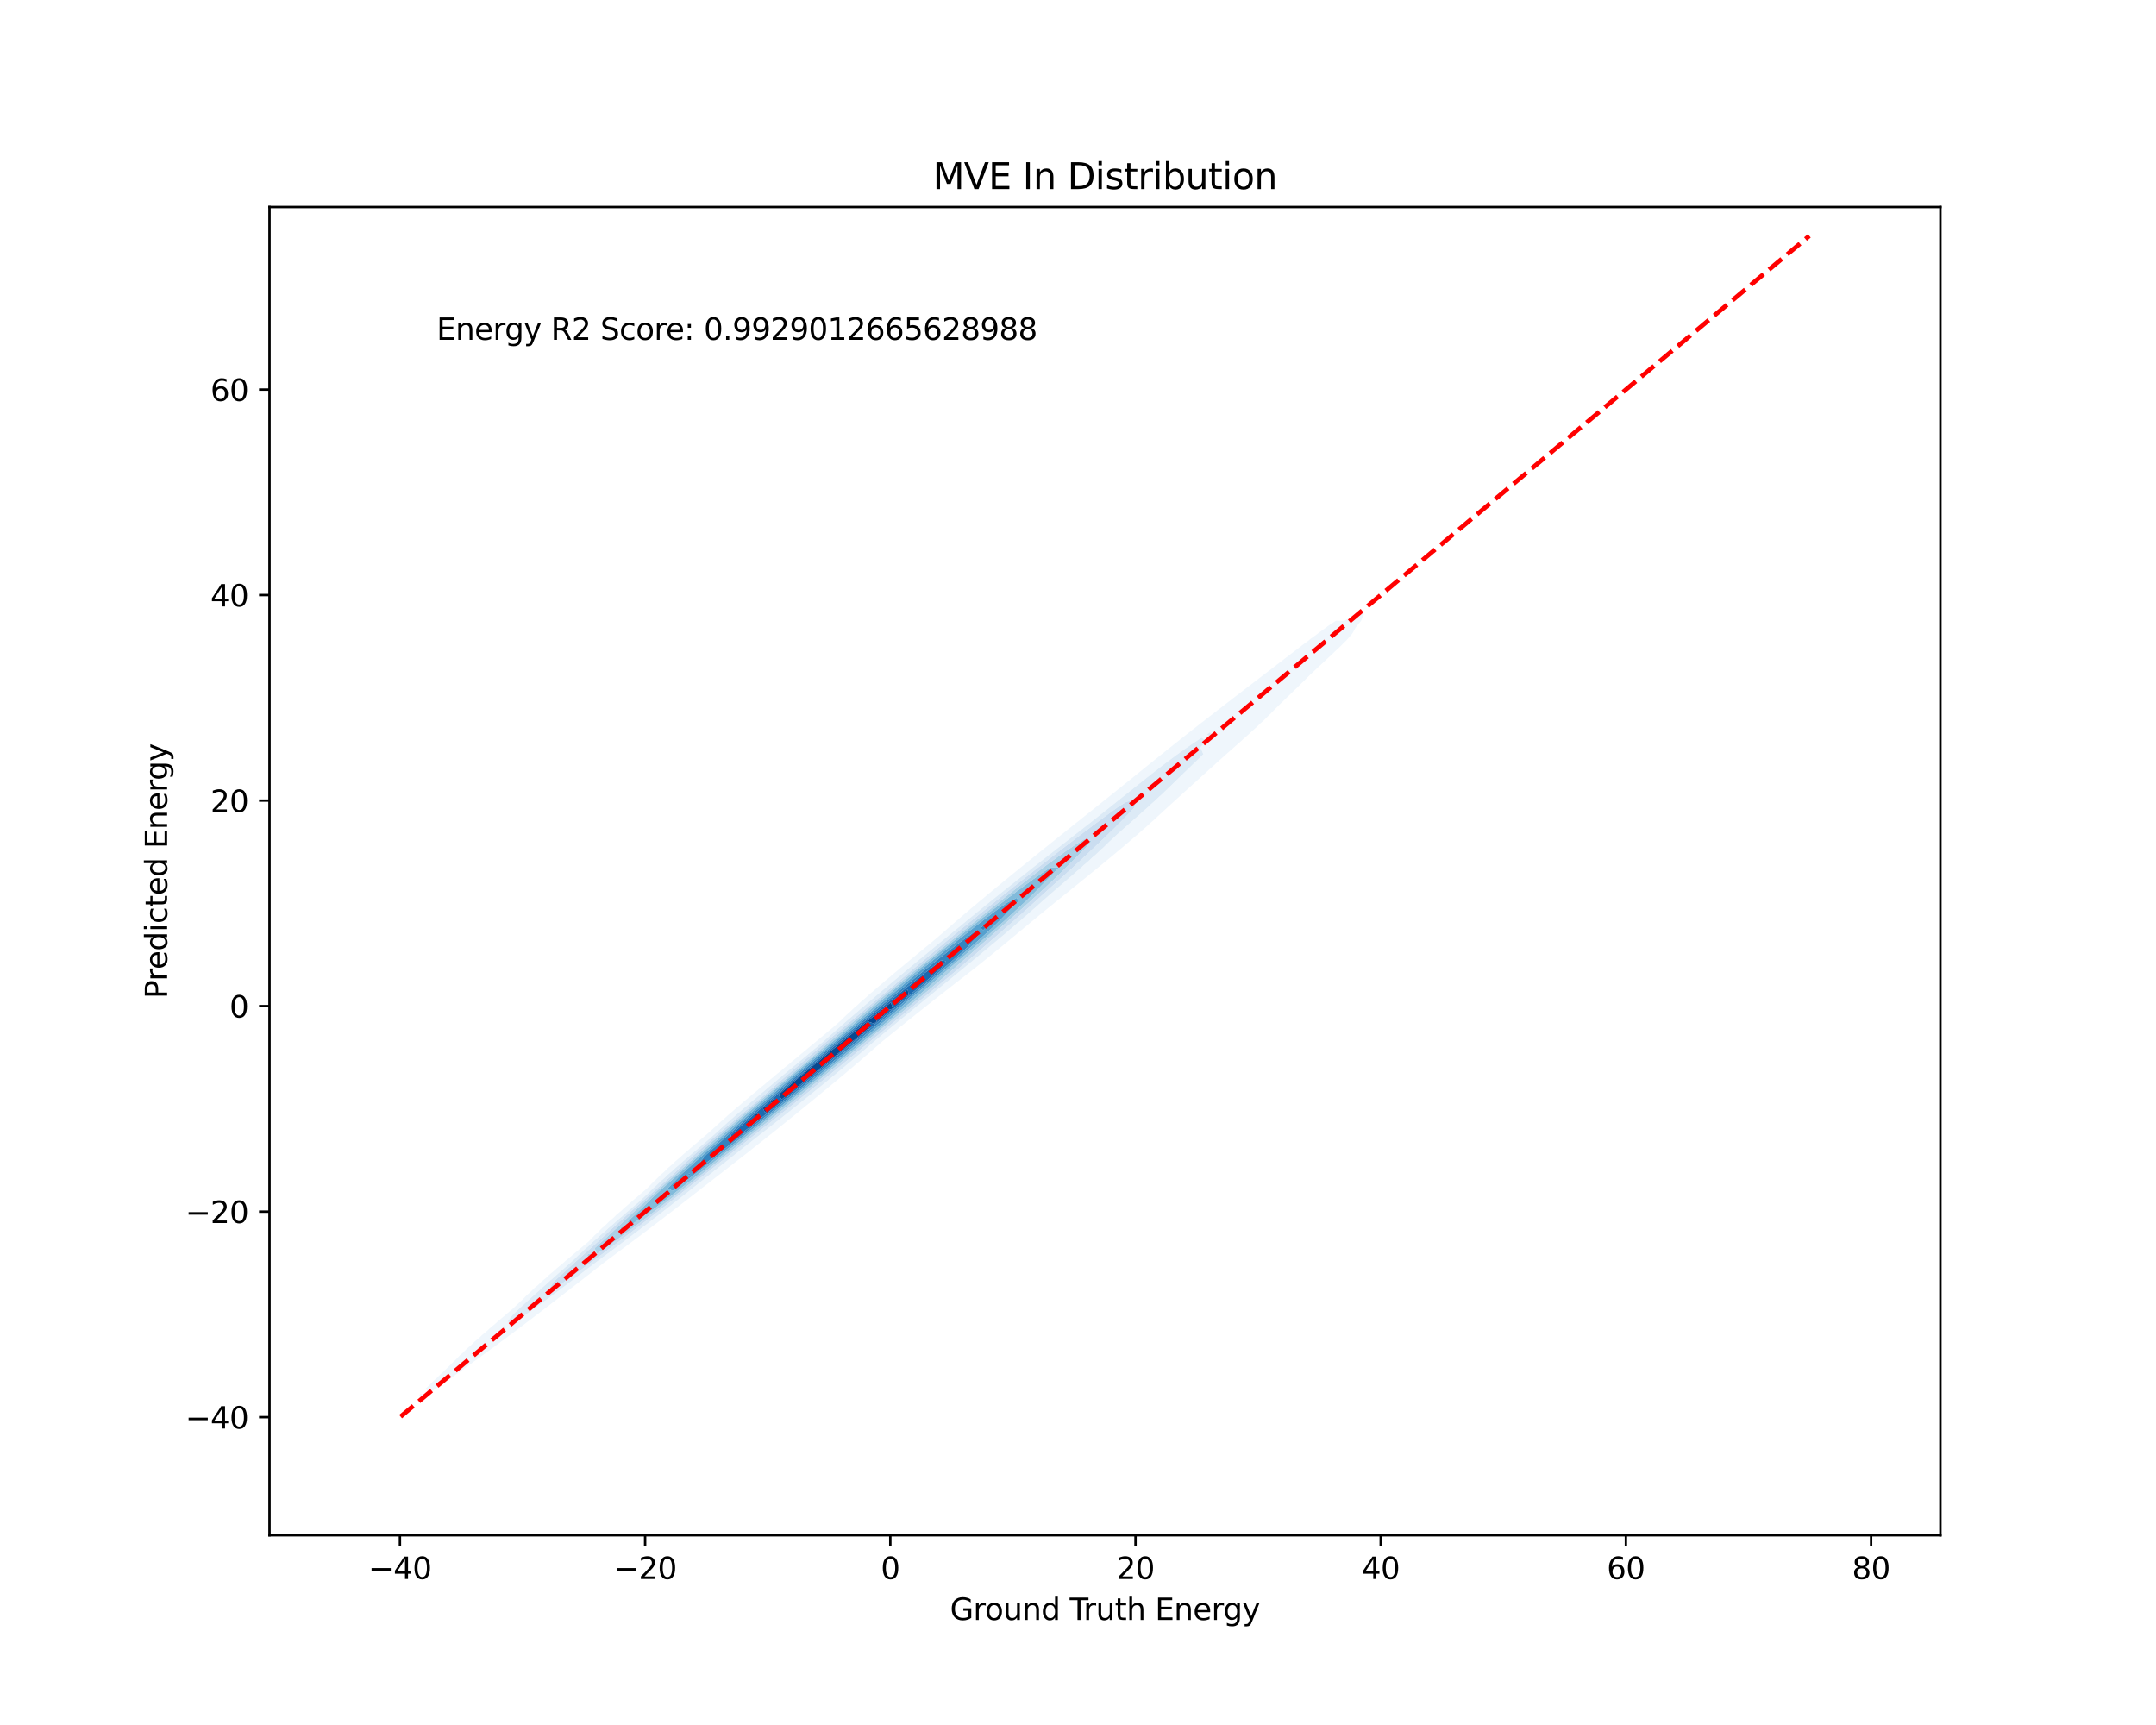 <?xml version="1.0" encoding="utf-8" standalone="no"?>
<!DOCTYPE svg PUBLIC "-//W3C//DTD SVG 1.1//EN"
  "http://www.w3.org/Graphics/SVG/1.1/DTD/svg11.dtd">
<svg xmlns:xlink="http://www.w3.org/1999/xlink" width="720pt" height="576pt" viewBox="0 0 720 576" xmlns="http://www.w3.org/2000/svg" version="1.1">
 <defs>
  <style type="text/css">*{stroke-linejoin: round; stroke-linecap: butt}</style>
 </defs>
 <g id="figure_1">
  <g id="patch_1">
   <path d="M 0 576 
L 720 576 
L 720 0 
L 0 0 
z
" style="fill: #ffffff"/>
  </g>
  <g id="axes_1">
   <g id="patch_2">
    <path d="M 90 512.64 
L 648 512.64 
L 648 69.12 
L 90 69.12 
z
" style="fill: #ffffff"/>
   </g>
   <g id="QuadContourSet_1">
    <path d="M 140.472 466.705 
L 141.873 465.836 
L 140.472 465.41 
L 139.997 465.836 
z
M 143.276 465.223 
L 145.66 463.608 
L 146.08 463.394 
L 148.884 461.405 
L 148.919 461.379 
L 151.688 459.408 
L 152.023 459.15 
L 154.492 457.391 
L 155.103 456.921 
L 157.296 455.364 
L 158.169 454.693 
L 160.101 453.33 
L 161.225 452.464 
L 162.905 451.285 
L 164.267 450.235 
L 165.709 449.226 
L 167.289 448.006 
L 168.513 447.149 
L 170.287 445.778 
L 171.317 445.053 
L 173.26 443.549 
L 174.121 442.939 
L 176.209 441.32 
L 176.925 440.809 
L 179.137 439.091 
L 179.729 438.666 
L 182.048 436.863 
L 182.533 436.511 
L 184.946 434.634 
L 185.337 434.349 
L 187.833 432.405 
L 188.141 432.18 
L 190.711 430.176 
L 190.945 430.005 
L 193.581 427.948 
L 193.749 427.825 
L 196.446 425.719 
L 196.553 425.641 
L 199.306 423.49 
L 199.357 423.453 
L 202.161 421.265 
L 202.166 421.262 
L 204.965 419.18 
L 205.157 419.033 
L 207.769 417.093 
L 208.147 416.804 
L 210.573 415.003 
L 211.13 414.575 
L 213.377 412.904 
L 214.099 412.347 
L 216.181 410.791 
L 217.05 410.118 
L 218.985 408.663 
L 219.979 407.889 
L 221.789 406.519 
L 222.889 405.66 
L 224.593 404.361 
L 225.78 403.432 
L 227.397 402.19 
L 228.658 401.203 
L 230.201 400.013 
L 231.528 398.974 
L 233.005 397.832 
L 234.394 396.745 
L 235.809 395.65 
L 237.259 394.517 
L 238.613 393.469 
L 240.125 392.288 
L 241.417 391.289 
L 242.991 390.059 
L 244.221 389.107 
L 245.853 387.83 
L 247.025 386.921 
L 248.707 385.602 
L 249.829 384.727 
L 251.548 383.373 
L 252.633 382.522 
L 254.373 381.144 
L 255.437 380.304 
L 257.18 378.915 
L 258.241 378.071 
L 259.968 376.687 
L 261.045 375.823 
L 262.738 374.458 
L 263.849 373.562 
L 265.494 372.229 
L 266.653 371.287 
L 268.236 370 
L 269.457 369 
L 270.967 367.772 
L 272.261 366.703 
L 273.687 365.543 
L 275.065 364.393 
L 276.394 363.314 
L 277.869 362.069 
L 279.085 361.085 
L 280.673 359.728 
L 281.756 358.857 
L 283.477 357.367 
L 284.402 356.628 
L 286.281 354.983 
L 287.018 354.399 
L 289.085 352.572 
L 289.598 352.17 
L 291.889 350.133 
L 292.137 349.942 
L 294.683 347.713 
L 294.693 347.703 
L 297.433 345.484 
L 297.497 345.428 
L 300.192 343.255 
L 300.302 343.16 
L 302.963 341.027 
L 303.106 340.903 
L 305.75 338.798 
L 305.91 338.66 
L 308.554 336.569 
L 308.714 336.431 
L 311.374 334.341 
L 311.518 334.217 
L 314.211 332.112 
L 314.322 332.016 
L 317.058 329.883 
L 317.126 329.825 
L 319.91 327.654 
L 319.93 327.638 
L 322.734 325.47 
L 322.786 325.426 
L 325.538 323.279 
L 325.637 323.197 
L 328.342 321.048 
L 328.439 320.968 
L 331.146 318.782 
L 331.198 318.739 
L 333.925 316.511 
L 333.95 316.489 
L 336.637 314.282 
L 336.754 314.183 
L 339.326 312.053 
L 339.558 311.859 
L 342.005 309.824 
L 342.362 309.531 
L 344.688 307.596 
L 345.166 307.21 
L 347.386 305.367 
L 347.97 304.904 
L 350.105 303.138 
L 350.774 302.615 
L 352.845 300.909 
L 353.578 300.34 
L 355.601 298.681 
L 356.382 298.074 
L 358.364 296.452 
L 359.186 295.809 
L 361.127 294.223 
L 361.99 293.541 
L 363.881 291.994 
L 364.794 291.262 
L 366.62 289.766 
L 367.598 288.967 
L 369.339 287.537 
L 370.402 286.652 
L 372.032 285.308 
L 373.206 284.312 
L 374.695 283.079 
L 376.01 281.942 
L 377.324 280.851 
L 378.814 279.537 
L 379.913 278.622 
L 381.618 277.09 
L 382.455 276.393 
L 384.422 274.594 
L 384.938 274.164 
L 387.226 272.036 
L 387.347 271.936 
L 389.772 269.707 
L 390.03 269.466 
L 392.224 267.478 
L 392.834 266.908 
L 394.677 265.249 
L 395.638 264.356 
L 397.136 263.021 
L 398.442 261.814 
L 399.601 260.792 
L 401.246 259.281 
L 402.069 258.563 
L 404.05 256.748 
L 404.531 256.334 
L 406.854 254.204 
L 406.969 254.106 
L 409.466 251.877 
L 409.658 251.704 
L 411.996 249.648 
L 412.462 249.223 
L 414.514 247.419 
L 415.266 246.722 
L 417.007 245.191 
L 418.07 244.184 
L 419.459 242.962 
L 420.874 241.585 
L 421.84 240.733 
L 423.678 238.891 
L 424.115 238.505 
L 426.298 236.276 
L 426.482 236.099 
L 428.585 234.047 
L 429.286 233.367 
L 430.895 231.818 
L 432.09 230.646 
L 433.204 229.59 
L 434.894 227.912 
L 435.484 227.361 
L 437.698 225.142 
L 437.71 225.132 
L 440.087 222.903 
L 440.503 222.512 
L 442.488 220.675 
L 443.307 219.886 
L 444.879 218.446 
L 446.111 217.229 
L 447.224 216.217 
L 448.915 214.504 
L 449.485 213.988 
L 451.45 211.76 
L 451.719 211.355 
L 452.734 209.531 
L 454.523 207.317 
L 454.533 207.302 
L 455.49 205.073 
L 454.523 204.389 
L 453.186 205.073 
L 451.719 205.72 
L 448.915 207.302 
L 448.915 207.302 
L 448.915 207.302 
L 446.111 207.261 
L 446.063 207.302 
L 443.307 209.167 
L 442.882 209.531 
L 440.503 211.201 
L 439.838 211.76 
L 437.698 213.3 
L 436.862 213.988 
L 434.894 215.431 
L 433.92 216.217 
L 432.09 217.578 
L 430.997 218.446 
L 429.286 219.733 
L 428.084 220.675 
L 426.482 221.889 
L 425.174 222.903 
L 423.678 224.043 
L 422.267 225.132 
L 420.874 226.194 
L 419.36 227.361 
L 418.07 228.343 
L 416.455 229.59 
L 415.266 230.49 
L 413.552 231.818 
L 412.462 232.641 
L 410.655 234.047 
L 409.658 234.797 
L 407.766 236.276 
L 406.854 236.962 
L 404.887 238.505 
L 404.05 239.138 
L 402.02 240.733 
L 401.246 241.323 
L 399.165 242.962 
L 398.442 243.52 
L 396.326 245.191 
L 395.638 245.728 
L 393.502 247.419 
L 392.834 247.948 
L 390.695 249.648 
L 390.03 250.18 
L 387.906 251.877 
L 387.226 252.424 
L 385.132 254.106 
L 384.422 254.679 
L 382.371 256.334 
L 381.618 256.942 
L 379.616 258.563 
L 378.814 259.206 
L 376.86 260.792 
L 376.01 261.469 
L 374.099 263.021 
L 373.206 263.726 
L 371.327 265.249 
L 370.402 265.975 
L 368.546 267.478 
L 367.598 268.219 
L 365.757 269.707 
L 364.794 270.458 
L 362.963 271.936 
L 361.99 272.695 
L 360.168 274.164 
L 359.186 274.933 
L 357.375 276.393 
L 356.382 277.174 
L 354.586 278.622 
L 353.578 279.419 
L 351.803 280.851 
L 350.774 281.67 
L 349.026 283.079 
L 347.97 283.926 
L 346.256 285.308 
L 345.166 286.189 
L 343.494 287.537 
L 342.362 288.459 
L 340.741 289.766 
L 339.558 290.738 
L 337.998 291.994 
L 336.754 293.026 
L 335.267 294.223 
L 333.95 295.325 
L 332.552 296.452 
L 331.146 297.639 
L 329.854 298.681 
L 328.342 299.97 
L 327.178 300.909 
L 325.538 302.319 
L 324.526 303.138 
L 322.734 304.689 
L 321.898 305.367 
L 319.93 307.081 
L 319.297 307.596 
L 317.126 309.494 
L 316.72 309.824 
L 314.322 311.928 
L 314.169 312.053 
L 311.553 314.282 
L 311.518 314.312 
L 308.833 316.511 
L 308.714 316.613 
L 306.12 318.739 
L 305.91 318.922 
L 303.419 320.968 
L 303.106 321.243 
L 300.733 323.197 
L 300.302 323.579 
L 298.066 325.426 
L 297.497 325.935 
L 295.423 327.654 
L 294.693 328.315 
L 292.808 329.883 
L 291.889 330.726 
L 290.226 332.112 
L 289.085 333.175 
L 287.687 334.341 
L 286.281 335.671 
L 285.203 336.569 
L 283.477 338.23 
L 282.794 338.798 
L 280.673 340.871 
L 280.486 341.027 
L 277.954 343.255 
L 277.869 343.331 
L 275.275 345.484 
L 275.065 345.671 
L 272.593 347.713 
L 272.261 348.01 
L 269.909 349.942 
L 269.457 350.348 
L 267.223 352.17 
L 266.653 352.682 
L 264.536 354.399 
L 263.849 355.014 
L 261.848 356.628 
L 261.045 357.344 
L 259.161 358.857 
L 258.241 359.673 
L 256.476 361.085 
L 255.437 362.002 
L 253.796 363.314 
L 252.633 364.338 
L 251.128 365.543 
L 249.829 366.687 
L 248.478 367.772 
L 247.025 369.06 
L 245.858 370 
L 244.221 371.469 
L 243.283 372.229 
L 241.417 373.931 
L 240.771 374.458 
L 238.613 376.467 
L 238.346 376.687 
L 235.865 378.915 
L 235.809 378.968 
L 233.212 381.144 
L 233.005 381.342 
L 230.591 383.373 
L 230.201 383.75 
L 228.006 385.602 
L 227.397 386.202 
L 225.469 387.83 
L 224.593 388.707 
L 222.995 390.059 
L 221.789 391.284 
L 220.601 392.288 
L 218.985 393.951 
L 218.316 394.517 
L 216.181 396.736 
L 216.169 396.745 
L 213.54 398.974 
L 213.377 399.139 
L 210.93 401.203 
L 210.573 401.566 
L 208.357 403.432 
L 207.769 404.033 
L 205.832 405.66 
L 204.965 406.55 
L 203.369 407.889 
L 202.161 409.132 
L 200.984 410.118 
L 199.357 411.798 
L 198.701 412.347 
L 196.553 414.572 
L 196.549 414.575 
L 193.874 416.804 
L 193.749 416.924 
L 191.209 419.033 
L 190.945 419.288 
L 188.564 421.262 
L 188.141 421.674 
L 185.945 423.49 
L 185.337 424.088 
L 183.362 425.719 
L 182.533 426.542 
L 180.827 427.948 
L 179.729 429.051 
L 178.36 430.176 
L 176.925 431.634 
L 175.984 432.405 
L 174.121 434.317 
L 173.734 434.634 
L 171.389 436.863 
L 171.317 436.933 
L 168.76 439.091 
L 168.513 439.33 
L 166.142 441.32 
L 165.709 441.741 
L 163.546 443.549 
L 162.905 444.177 
L 160.981 445.778 
L 160.101 446.649 
L 158.465 448.006 
L 157.296 449.176 
L 156.019 450.235 
L 154.492 451.785 
L 153.673 452.464 
L 151.688 454.513 
L 151.472 454.693 
L 149.207 456.921 
L 148.884 457.243 
L 146.846 459.15 
L 146.08 459.922 
L 144.497 461.379 
L 143.276 462.63 
L 142.199 463.608 
z
M 167.779 443.549 
L 168.513 442.534 
L 168.928 443.549 
L 168.513 443.856 
z
M 169.477 441.32 
L 171.149 439.091 
L 171.317 438.95 
L 173.493 436.863 
L 174.121 436.33 
L 175.898 434.634 
L 176.925 433.757 
L 178.349 432.405 
L 179.729 431.22 
L 180.833 430.176 
L 182.533 428.709 
L 183.343 427.948 
L 185.337 426.218 
L 185.871 425.719 
L 188.141 423.738 
L 188.408 423.49 
L 190.945 421.263 
L 190.946 421.262 
L 193.255 419.033 
L 193.749 418.623 
L 195.645 416.804 
L 196.553 416.049 
L 198.097 414.575 
L 199.357 413.524 
L 200.598 412.347 
L 202.161 411.037 
L 203.135 410.118 
L 204.965 408.578 
L 205.699 407.889 
L 207.769 406.139 
L 208.282 405.66 
L 210.573 403.712 
L 210.876 403.432 
L 213.377 401.292 
L 213.473 401.203 
L 215.85 398.974 
L 216.181 398.695 
L 218.13 396.745 
L 218.985 396.022 
L 220.507 394.517 
L 221.789 393.431 
L 222.96 392.288 
L 224.593 390.906 
L 225.473 390.059 
L 227.397 388.433 
L 228.032 387.83 
L 230.201 386 
L 230.628 385.602 
L 233.005 383.6 
L 233.252 383.373 
L 235.809 381.225 
L 235.898 381.144 
L 238.446 378.915 
L 238.613 378.776 
L 240.866 376.687 
L 241.417 376.229 
L 243.348 374.458 
L 244.221 373.737 
L 245.881 372.229 
L 247.025 371.288 
L 248.454 370 
L 249.829 368.872 
L 251.058 367.772 
L 252.633 366.482 
L 253.687 365.543 
L 255.437 364.11 
L 256.335 363.314 
L 258.241 361.751 
L 258.996 361.085 
L 261.045 359.401 
L 261.666 358.857 
L 263.849 357.057 
L 264.34 356.628 
L 266.653 354.715 
L 267.016 354.399 
L 269.457 352.375 
L 269.693 352.17 
L 272.261 350.035 
L 272.37 349.942 
L 275.018 347.713 
L 275.065 347.674 
L 277.518 345.484 
L 277.869 345.193 
L 280.05 343.255 
L 280.673 342.736 
L 282.608 341.027 
L 283.477 340.301 
L 285.188 338.798 
L 286.281 337.884 
L 287.787 336.569 
L 289.085 335.483 
L 290.401 334.341 
L 291.889 333.097 
L 293.031 332.112 
L 294.693 330.724 
L 295.674 329.883 
L 297.497 328.363 
L 298.328 327.654 
L 300.302 326.013 
L 300.992 325.426 
L 303.106 323.672 
L 303.667 323.197 
L 305.91 321.339 
L 306.35 320.968 
L 308.714 319.016 
L 309.043 318.739 
L 311.518 316.702 
L 311.747 316.511 
L 314.322 314.399 
L 314.462 314.282 
L 317.126 312.107 
L 317.19 312.053 
L 319.93 309.826 
L 319.932 309.824 
L 322.634 307.596 
L 322.734 307.514 
L 325.358 305.367 
L 325.538 305.219 
L 328.102 303.138 
L 328.342 302.942 
L 330.863 300.909 
L 331.146 300.678 
L 333.639 298.681 
L 333.95 298.427 
L 336.426 296.452 
L 336.754 296.185 
L 339.225 294.223 
L 339.558 293.953 
L 342.033 291.994 
L 342.362 291.729 
L 344.853 289.766 
L 345.166 289.513 
L 347.684 287.537 
L 347.97 287.307 
L 350.526 285.308 
L 350.774 285.11 
L 353.378 283.079 
L 353.578 282.921 
L 356.237 280.851 
L 356.382 280.736 
L 359.098 278.622 
L 359.186 278.552 
L 361.952 276.393 
L 361.99 276.363 
L 364.794 274.164 
L 364.794 274.164 
L 367.598 271.944 
L 367.609 271.936 
L 370.402 269.717 
L 370.415 269.707 
L 373.206 267.483 
L 373.212 267.478 
L 376 265.249 
L 376.01 265.241 
L 378.786 263.021 
L 378.814 262.998 
L 381.584 260.792 
L 381.618 260.765 
L 384.403 258.563 
L 384.422 258.548 
L 387.226 256.356 
L 387.259 256.334 
L 390.03 254.211 
L 390.189 254.106 
L 392.834 252.126 
L 393.214 251.877 
L 395.638 250.111 
L 396.352 249.648 
L 398.442 248.169 
L 399.622 247.419 
L 401.246 246.305 
L 402.699 247.419 
L 401.246 249.135 
L 400.761 249.648 
L 401.246 250.392 
L 401.856 251.877 
L 401.246 252.446 
L 399.545 254.106 
L 398.442 255.147 
L 397.224 256.334 
L 395.638 257.851 
L 394.911 258.563 
L 392.834 260.572 
L 392.612 260.792 
L 390.342 263.021 
L 390.03 263.289 
L 388.012 265.249 
L 387.226 265.925 
L 385.604 267.478 
L 384.422 268.494 
L 383.142 269.707 
L 381.618 271.02 
L 380.643 271.936 
L 378.814 273.52 
L 378.125 274.164 
L 376.01 276.009 
L 375.599 276.393 
L 373.206 278.495 
L 373.071 278.622 
L 370.699 280.851 
L 370.402 281.102 
L 368.394 283.079 
L 367.598 283.745 
L 365.991 285.308 
L 364.794 286.306 
L 363.511 287.537 
L 361.99 288.807 
L 360.979 289.766 
L 359.186 291.271 
L 358.416 291.994 
L 356.382 293.713 
L 355.836 294.223 
L 353.578 296.145 
L 353.248 296.452 
L 350.774 298.569 
L 350.654 298.681 
L 348.127 300.909 
L 347.97 301.033 
L 345.653 303.138 
L 345.166 303.525 
L 343.128 305.367 
L 342.362 305.979 
L 340.563 307.596 
L 339.558 308.401 
L 337.965 309.824 
L 336.754 310.798 
L 335.34 312.053 
L 333.95 313.173 
L 332.693 314.282 
L 331.146 315.53 
L 330.027 316.511 
L 328.342 317.871 
L 327.343 318.739 
L 325.538 320.197 
L 324.644 320.968 
L 322.734 322.511 
L 321.932 323.197 
L 319.93 324.815 
L 319.21 325.426 
L 317.126 327.112 
L 316.481 327.654 
L 314.322 329.402 
L 313.746 329.883 
L 311.518 331.689 
L 311.008 332.112 
L 308.714 333.975 
L 308.271 334.341 
L 305.91 336.262 
L 305.536 336.569 
L 303.106 338.552 
L 302.805 338.798 
L 300.302 340.845 
L 300.08 341.027 
L 297.497 343.144 
L 297.362 343.255 
L 294.693 345.448 
L 294.649 345.484 
L 292.012 347.713 
L 291.889 347.813 
L 289.42 349.942 
L 289.085 350.214 
L 286.805 352.17 
L 286.281 352.597 
L 284.167 354.399 
L 283.477 354.961 
L 281.506 356.628 
L 280.673 357.305 
L 278.822 358.857 
L 277.869 359.629 
L 276.115 361.085 
L 275.065 361.934 
L 273.385 363.314 
L 272.261 364.22 
L 270.634 365.543 
L 269.457 366.488 
L 267.861 367.772 
L 266.653 368.74 
L 265.07 370 
L 263.849 370.977 
L 262.262 372.229 
L 261.045 373.2 
L 259.441 374.458 
L 258.241 375.414 
L 256.61 376.687 
L 255.437 377.619 
L 253.776 378.915 
L 252.633 379.822 
L 250.943 381.144 
L 249.829 382.026 
L 248.116 383.373 
L 247.025 384.235 
L 245.299 385.602 
L 244.221 386.453 
L 242.493 387.83 
L 241.417 388.679 
L 239.696 390.059 
L 238.613 390.913 
L 236.904 392.288 
L 235.809 393.151 
L 234.111 394.517 
L 233.005 395.389 
L 231.312 396.745 
L 230.201 397.622 
L 228.502 398.974 
L 227.397 399.846 
L 225.678 401.203 
L 224.593 402.058 
L 222.836 403.432 
L 221.789 404.255 
L 219.973 405.66 
L 218.985 406.437 
L 217.089 407.889 
L 216.181 408.601 
L 214.183 410.118 
L 213.377 410.749 
L 211.254 412.347 
L 210.573 412.879 
L 208.303 414.575 
L 207.769 414.993 
L 205.331 416.804 
L 204.965 417.09 
L 202.338 419.033 
L 202.161 419.171 
L 199.357 421.25 
L 199.341 421.262 
L 196.553 423.397 
L 196.423 423.49 
L 193.749 425.537 
L 193.494 425.719 
L 190.945 427.669 
L 190.55 427.948 
L 188.141 429.788 
L 187.585 430.176 
L 185.337 431.89 
L 184.591 432.405 
L 182.533 433.969 
L 181.561 434.634 
L 179.729 436.019 
L 178.484 436.863 
L 176.925 438.035 
L 175.355 439.091 
L 174.121 440.013 
L 172.169 441.32 
L 171.317 441.953 
z
M 403.494 249.648 
L 404.05 249.484 
L 404.131 249.648 
L 404.05 249.723 
z
M 403.05 245.191 
L 404.05 244.526 
L 404.812 245.191 
L 404.05 246.023 
z
M 406.682 242.962 
L 406.854 242.851 
L 406.972 242.962 
L 406.854 243.083 
z
" clip-path="url(#pb9d176b37c)" style="fill: #eff6fc"/>
    <path d="M 168.513 443.856 
L 168.928 443.549 
L 168.513 442.534 
L 167.779 443.549 
z
M 171.317 441.953 
L 172.169 441.32 
L 174.121 440.013 
L 175.355 439.091 
L 176.925 438.035 
L 178.484 436.863 
L 179.729 436.019 
L 181.561 434.634 
L 182.533 433.969 
L 184.591 432.405 
L 185.337 431.89 
L 187.585 430.176 
L 188.141 429.788 
L 190.55 427.948 
L 190.945 427.669 
L 193.494 425.719 
L 193.749 425.537 
L 196.423 423.49 
L 196.553 423.397 
L 199.341 421.262 
L 199.357 421.25 
L 202.161 419.171 
L 202.338 419.033 
L 204.965 417.09 
L 205.331 416.804 
L 207.769 414.993 
L 208.303 414.575 
L 210.573 412.879 
L 211.254 412.347 
L 213.377 410.749 
L 214.183 410.118 
L 216.181 408.601 
L 217.089 407.889 
L 218.985 406.437 
L 219.973 405.66 
L 221.789 404.255 
L 222.836 403.432 
L 224.593 402.058 
L 225.678 401.203 
L 227.397 399.846 
L 228.502 398.974 
L 230.201 397.622 
L 231.312 396.745 
L 233.005 395.389 
L 234.111 394.517 
L 235.809 393.151 
L 236.904 392.288 
L 238.613 390.913 
L 239.696 390.059 
L 241.417 388.679 
L 242.493 387.83 
L 244.221 386.453 
L 245.299 385.602 
L 247.025 384.235 
L 248.116 383.373 
L 249.829 382.026 
L 250.943 381.144 
L 252.633 379.822 
L 253.776 378.915 
L 255.437 377.619 
L 256.61 376.687 
L 258.241 375.414 
L 259.441 374.458 
L 261.045 373.2 
L 262.262 372.229 
L 263.849 370.977 
L 265.07 370 
L 266.653 368.74 
L 267.861 367.772 
L 269.457 366.488 
L 270.634 365.543 
L 272.261 364.22 
L 273.385 363.314 
L 275.065 361.934 
L 276.115 361.085 
L 277.869 359.629 
L 278.822 358.857 
L 280.673 357.305 
L 281.506 356.628 
L 283.477 354.961 
L 284.167 354.399 
L 286.281 352.597 
L 286.805 352.17 
L 289.085 350.214 
L 289.42 349.942 
L 291.889 347.813 
L 292.012 347.713 
L 294.649 345.484 
L 294.693 345.448 
L 297.362 343.255 
L 297.497 343.144 
L 300.08 341.027 
L 300.302 340.845 
L 302.805 338.798 
L 303.106 338.552 
L 305.536 336.569 
L 305.91 336.262 
L 308.271 334.341 
L 308.714 333.975 
L 311.008 332.112 
L 311.518 331.689 
L 313.746 329.883 
L 314.322 329.402 
L 316.481 327.654 
L 317.126 327.112 
L 319.21 325.426 
L 319.93 324.815 
L 321.932 323.197 
L 322.734 322.511 
L 324.644 320.968 
L 325.538 320.197 
L 327.343 318.739 
L 328.342 317.871 
L 330.027 316.511 
L 331.146 315.53 
L 332.693 314.282 
L 333.95 313.173 
L 335.34 312.053 
L 336.754 310.798 
L 337.965 309.824 
L 339.558 308.401 
L 340.563 307.596 
L 342.362 305.979 
L 343.128 305.367 
L 345.166 303.525 
L 345.653 303.138 
L 347.97 301.033 
L 348.127 300.909 
L 350.654 298.681 
L 350.774 298.569 
L 353.248 296.452 
L 353.578 296.145 
L 355.836 294.223 
L 356.382 293.713 
L 358.416 291.994 
L 359.186 291.271 
L 360.979 289.766 
L 361.99 288.807 
L 363.511 287.537 
L 364.794 286.306 
L 365.991 285.308 
L 367.598 283.745 
L 368.394 283.079 
L 370.402 281.102 
L 370.699 280.851 
L 373.071 278.622 
L 373.206 278.495 
L 375.599 276.393 
L 376.01 276.009 
L 378.125 274.164 
L 378.814 273.52 
L 380.643 271.936 
L 381.618 271.02 
L 383.142 269.707 
L 384.422 268.494 
L 385.604 267.478 
L 387.226 265.925 
L 388.012 265.249 
L 390.03 263.289 
L 390.342 263.021 
L 392.612 260.792 
L 392.834 260.572 
L 394.911 258.563 
L 395.638 257.851 
L 397.224 256.334 
L 398.442 255.147 
L 399.545 254.106 
L 401.246 252.446 
L 401.856 251.877 
L 401.246 250.392 
L 400.761 249.648 
L 401.246 249.135 
L 402.699 247.419 
L 401.246 246.305 
L 399.622 247.419 
L 398.442 248.169 
L 396.352 249.648 
L 395.638 250.111 
L 393.214 251.877 
L 392.834 252.126 
L 390.189 254.106 
L 390.03 254.211 
L 387.259 256.334 
L 387.226 256.356 
L 384.422 258.548 
L 384.403 258.563 
L 381.618 260.765 
L 381.584 260.792 
L 378.814 262.998 
L 378.786 263.021 
L 376.01 265.241 
L 376 265.249 
L 373.212 267.478 
L 373.206 267.483 
L 370.415 269.707 
L 370.402 269.717 
L 367.609 271.936 
L 367.598 271.944 
L 364.794 274.164 
L 364.794 274.164 
L 361.99 276.363 
L 361.952 276.393 
L 359.186 278.552 
L 359.098 278.622 
L 356.382 280.736 
L 356.237 280.851 
L 353.578 282.921 
L 353.378 283.079 
L 350.774 285.11 
L 350.526 285.308 
L 347.97 287.307 
L 347.684 287.537 
L 345.166 289.513 
L 344.853 289.766 
L 342.362 291.729 
L 342.033 291.994 
L 339.558 293.953 
L 339.225 294.223 
L 336.754 296.185 
L 336.426 296.452 
L 333.95 298.427 
L 333.639 298.681 
L 331.146 300.678 
L 330.863 300.909 
L 328.342 302.942 
L 328.102 303.138 
L 325.538 305.219 
L 325.358 305.367 
L 322.734 307.514 
L 322.634 307.596 
L 319.932 309.824 
L 319.93 309.826 
L 317.19 312.053 
L 317.126 312.107 
L 314.462 314.282 
L 314.322 314.399 
L 311.747 316.511 
L 311.518 316.702 
L 309.043 318.739 
L 308.714 319.016 
L 306.35 320.968 
L 305.91 321.339 
L 303.667 323.197 
L 303.106 323.672 
L 300.992 325.426 
L 300.302 326.013 
L 298.328 327.654 
L 297.497 328.363 
L 295.674 329.883 
L 294.693 330.724 
L 293.031 332.112 
L 291.889 333.097 
L 290.401 334.341 
L 289.085 335.483 
L 287.787 336.569 
L 286.281 337.884 
L 285.188 338.798 
L 283.477 340.301 
L 282.608 341.027 
L 280.673 342.736 
L 280.05 343.255 
L 277.869 345.193 
L 277.518 345.484 
L 275.065 347.674 
L 275.018 347.713 
L 272.37 349.942 
L 272.261 350.035 
L 269.693 352.17 
L 269.457 352.375 
L 267.016 354.399 
L 266.653 354.715 
L 264.34 356.628 
L 263.849 357.057 
L 261.666 358.857 
L 261.045 359.401 
L 258.996 361.085 
L 258.241 361.751 
L 256.335 363.314 
L 255.437 364.11 
L 253.687 365.543 
L 252.633 366.482 
L 251.058 367.772 
L 249.829 368.872 
L 248.454 370 
L 247.025 371.288 
L 245.881 372.229 
L 244.221 373.737 
L 243.348 374.458 
L 241.417 376.229 
L 240.866 376.687 
L 238.613 378.776 
L 238.446 378.915 
L 235.898 381.144 
L 235.809 381.225 
L 233.252 383.373 
L 233.005 383.6 
L 230.628 385.602 
L 230.201 386 
L 228.032 387.83 
L 227.397 388.433 
L 225.473 390.059 
L 224.593 390.906 
L 222.96 392.288 
L 221.789 393.431 
L 220.507 394.517 
L 218.985 396.022 
L 218.13 396.745 
L 216.181 398.695 
L 215.85 398.974 
L 213.473 401.203 
L 213.377 401.292 
L 210.876 403.432 
L 210.573 403.712 
L 208.282 405.66 
L 207.769 406.139 
L 205.699 407.889 
L 204.965 408.578 
L 203.135 410.118 
L 202.161 411.037 
L 200.598 412.347 
L 199.357 413.524 
L 198.097 414.575 
L 196.553 416.049 
L 195.645 416.804 
L 193.749 418.623 
L 193.255 419.033 
L 190.946 421.262 
L 190.945 421.263 
L 188.408 423.49 
L 188.141 423.738 
L 185.871 425.719 
L 185.337 426.218 
L 183.343 427.948 
L 182.533 428.709 
L 180.833 430.176 
L 179.729 431.22 
L 178.349 432.405 
L 176.925 433.757 
L 175.898 434.634 
L 174.121 436.33 
L 173.493 436.863 
L 171.317 438.95 
L 171.149 439.091 
L 169.477 441.32 
z
M 183.495 430.176 
L 184.933 427.948 
L 185.337 427.597 
L 187.348 425.719 
L 188.141 425.027 
L 189.797 423.49 
L 190.945 422.482 
L 192.268 421.262 
L 193.749 419.952 
L 194.752 419.033 
L 196.553 417.425 
L 197.234 416.804 
L 199.357 414.888 
L 199.701 414.575 
L 202.132 412.347 
L 202.161 412.323 
L 204.497 410.118 
L 204.965 409.724 
L 206.92 407.889 
L 207.769 407.171 
L 209.389 405.66 
L 210.573 404.654 
L 211.893 403.432 
L 213.377 402.162 
L 214.42 401.203 
L 216.181 399.686 
L 216.962 398.974 
L 218.985 397.22 
L 219.509 396.745 
L 221.789 394.755 
L 222.054 394.517 
L 224.593 392.288 
L 224.593 392.288 
L 226.908 390.059 
L 227.397 389.646 
L 229.311 387.83 
L 230.201 387.08 
L 231.783 385.602 
L 233.005 384.573 
L 234.309 383.373 
L 235.809 382.113 
L 236.877 381.144 
L 238.613 379.689 
L 239.477 378.915 
L 241.417 377.292 
L 242.1 376.687 
L 244.221 374.915 
L 244.741 374.458 
L 247.025 372.552 
L 247.394 372.229 
L 249.829 370.198 
L 250.057 370 
L 252.633 367.851 
L 252.725 367.772 
L 255.344 365.543 
L 255.437 365.467 
L 257.866 363.314 
L 258.241 363.006 
L 260.419 361.085 
L 261.045 360.571 
L 262.998 358.857 
L 263.849 358.155 
L 265.598 356.628 
L 266.653 355.755 
L 268.213 354.399 
L 269.457 353.367 
L 270.839 352.17 
L 272.261 350.988 
L 273.474 349.942 
L 275.065 348.616 
L 276.114 347.713 
L 277.869 346.251 
L 278.76 345.484 
L 280.673 343.89 
L 281.412 343.255 
L 283.477 341.536 
L 284.071 341.027 
L 286.281 339.19 
L 286.738 338.798 
L 289.085 336.851 
L 289.415 336.569 
L 291.889 334.521 
L 292.102 334.341 
L 294.693 332.201 
L 294.799 332.112 
L 297.497 329.89 
L 297.505 329.883 
L 300.124 327.654 
L 300.302 327.507 
L 302.75 325.426 
L 303.106 325.131 
L 305.391 323.197 
L 305.91 322.767 
L 308.043 320.968 
L 308.714 320.415 
L 310.708 318.739 
L 311.518 318.073 
L 313.383 316.511 
L 314.322 315.741 
L 316.07 314.282 
L 317.126 313.42 
L 318.77 312.053 
L 319.93 311.11 
L 321.483 309.824 
L 322.734 308.813 
L 324.211 307.596 
L 325.538 306.527 
L 326.954 305.367 
L 328.342 304.253 
L 329.713 303.138 
L 331.146 301.992 
L 332.487 300.909 
L 333.95 299.742 
L 335.276 298.681 
L 336.754 297.504 
L 338.079 296.452 
L 339.558 295.277 
L 340.898 294.223 
L 342.362 293.062 
L 343.73 291.994 
L 345.166 290.857 
L 346.577 289.766 
L 347.97 288.664 
L 349.439 287.537 
L 350.774 286.483 
L 352.317 285.308 
L 353.578 284.313 
L 355.21 283.079 
L 356.382 282.156 
L 358.12 280.851 
L 359.186 280.011 
L 361.049 278.622 
L 361.99 277.88 
L 363.998 276.393 
L 364.794 275.765 
L 366.973 274.164 
L 367.598 273.67 
L 369.98 271.936 
L 370.402 271.601 
L 373.03 269.707 
L 373.206 269.566 
L 376.01 267.827 
L 377.22 267.478 
L 378.814 266.873 
L 379.558 267.478 
L 378.814 269.615 
L 378.785 269.707 
L 376.701 271.936 
L 376.01 272.601 
L 374.537 274.164 
L 373.206 275.438 
L 372.303 276.393 
L 370.402 278.208 
L 370.008 278.622 
L 367.672 280.851 
L 367.598 280.916 
L 365.329 283.079 
L 364.794 283.556 
L 362.971 285.308 
L 361.99 286.184 
L 360.59 287.537 
L 359.186 288.789 
L 358.178 289.766 
L 356.382 291.363 
L 355.729 291.994 
L 353.578 293.904 
L 353.246 294.223 
L 350.774 296.413 
L 350.734 296.452 
L 348.315 298.681 
L 347.97 298.977 
L 345.881 300.909 
L 345.166 301.527 
L 343.417 303.138 
L 342.362 304.051 
L 340.925 305.367 
L 339.558 306.551 
L 338.409 307.596 
L 336.754 309.032 
L 335.875 309.824 
L 333.95 311.496 
L 333.327 312.053 
L 331.146 313.948 
L 330.77 314.282 
L 328.342 316.39 
L 328.206 316.511 
L 325.637 318.739 
L 325.538 318.82 
L 323.047 320.968 
L 322.734 321.221 
L 320.423 323.197 
L 319.93 323.596 
L 317.772 325.426 
L 317.126 325.949 
L 315.098 327.654 
L 314.322 328.283 
L 312.406 329.883 
L 311.518 330.603 
L 309.699 332.112 
L 308.714 332.912 
L 306.983 334.341 
L 305.91 335.214 
L 304.261 336.569 
L 303.106 337.512 
L 301.537 338.798 
L 300.302 339.808 
L 298.813 341.027 
L 297.497 342.106 
L 296.092 343.255 
L 294.693 344.405 
L 293.374 345.484 
L 291.889 346.706 
L 290.659 347.713 
L 289.085 349.009 
L 287.948 349.942 
L 286.281 351.314 
L 285.238 352.17 
L 283.477 353.619 
L 282.529 354.399 
L 280.673 355.922 
L 279.816 356.628 
L 277.869 358.22 
L 277.098 358.857 
L 275.065 360.511 
L 274.369 361.085 
L 272.261 362.791 
L 271.628 363.314 
L 269.457 365.06 
L 268.871 365.543 
L 266.653 367.317 
L 266.099 367.772 
L 263.849 369.561 
L 263.311 370 
L 261.045 371.795 
L 260.51 372.229 
L 258.241 374.021 
L 257.699 374.458 
L 255.437 376.241 
L 254.883 376.687 
L 252.633 378.46 
L 252.065 378.915 
L 249.829 380.68 
L 249.249 381.144 
L 247.025 382.904 
L 246.438 383.373 
L 244.221 385.132 
L 243.633 385.602 
L 241.417 387.365 
L 240.834 387.83 
L 238.613 389.602 
L 238.039 390.059 
L 235.809 391.841 
L 235.247 392.288 
L 233.005 394.078 
L 232.451 394.517 
L 230.201 396.312 
L 229.65 396.745 
L 227.397 398.537 
L 226.838 398.974 
L 224.593 400.753 
L 224.012 401.203 
L 221.789 402.956 
L 221.17 403.432 
L 218.985 405.146 
L 218.309 405.66 
L 216.181 407.322 
L 215.429 407.889 
L 213.377 409.484 
L 212.528 410.118 
L 210.573 411.631 
L 209.609 412.347 
L 207.769 413.766 
L 206.67 414.575 
L 204.965 415.887 
L 203.713 416.804 
L 202.161 417.995 
L 200.736 419.033 
L 199.357 420.09 
L 197.738 421.262 
L 196.553 422.169 
L 194.714 423.49 
L 193.749 424.229 
L 191.658 425.719 
L 190.945 426.264 
L 188.56 427.948 
L 188.141 428.268 
L 185.41 430.176 
L 185.337 430.232 
z
M 404.05 249.723 
L 404.131 249.648 
L 404.05 249.484 
L 403.494 249.648 
z
M 404.05 246.023 
L 404.812 245.191 
L 404.05 244.526 
L 403.05 245.191 
z
M 406.854 243.083 
L 406.972 242.962 
L 406.854 242.851 
L 406.682 242.962 
z
" clip-path="url(#pb9d176b37c)" style="fill: #dceaf6"/>
    <path d="M 185.337 430.232 
L 185.41 430.176 
L 188.141 428.268 
L 188.56 427.948 
L 190.945 426.264 
L 191.658 425.719 
L 193.749 424.229 
L 194.714 423.49 
L 196.553 422.169 
L 197.738 421.262 
L 199.357 420.09 
L 200.736 419.033 
L 202.161 417.995 
L 203.713 416.804 
L 204.965 415.887 
L 206.67 414.575 
L 207.769 413.766 
L 209.609 412.347 
L 210.573 411.631 
L 212.528 410.118 
L 213.377 409.484 
L 215.429 407.889 
L 216.181 407.322 
L 218.309 405.66 
L 218.985 405.146 
L 221.17 403.432 
L 221.789 402.956 
L 224.012 401.203 
L 224.593 400.753 
L 226.838 398.974 
L 227.397 398.537 
L 229.65 396.745 
L 230.201 396.312 
L 232.451 394.517 
L 233.005 394.078 
L 235.247 392.288 
L 235.809 391.841 
L 238.039 390.059 
L 238.613 389.602 
L 240.834 387.83 
L 241.417 387.365 
L 243.633 385.602 
L 244.221 385.132 
L 246.438 383.373 
L 247.025 382.904 
L 249.249 381.144 
L 249.829 380.68 
L 252.065 378.915 
L 252.633 378.46 
L 254.883 376.687 
L 255.437 376.241 
L 257.699 374.458 
L 258.241 374.021 
L 260.51 372.229 
L 261.045 371.795 
L 263.311 370 
L 263.849 369.561 
L 266.099 367.772 
L 266.653 367.317 
L 268.871 365.543 
L 269.457 365.06 
L 271.628 363.314 
L 272.261 362.791 
L 274.369 361.085 
L 275.065 360.511 
L 277.098 358.857 
L 277.869 358.22 
L 279.816 356.628 
L 280.673 355.922 
L 282.529 354.399 
L 283.477 353.619 
L 285.238 352.17 
L 286.281 351.314 
L 287.948 349.942 
L 289.085 349.009 
L 290.659 347.713 
L 291.889 346.706 
L 293.374 345.484 
L 294.693 344.405 
L 296.092 343.255 
L 297.497 342.106 
L 298.813 341.027 
L 300.302 339.808 
L 301.537 338.798 
L 303.106 337.512 
L 304.261 336.569 
L 305.91 335.214 
L 306.983 334.341 
L 308.714 332.912 
L 309.699 332.112 
L 311.518 330.603 
L 312.406 329.883 
L 314.322 328.283 
L 315.098 327.654 
L 317.126 325.949 
L 317.772 325.426 
L 319.93 323.596 
L 320.423 323.197 
L 322.734 321.221 
L 323.047 320.968 
L 325.538 318.82 
L 325.637 318.739 
L 328.206 316.511 
L 328.342 316.39 
L 330.77 314.282 
L 331.146 313.948 
L 333.327 312.053 
L 333.95 311.496 
L 335.875 309.824 
L 336.754 309.032 
L 338.409 307.596 
L 339.558 306.551 
L 340.925 305.367 
L 342.362 304.051 
L 343.417 303.138 
L 345.166 301.527 
L 345.881 300.909 
L 347.97 298.977 
L 348.315 298.681 
L 350.734 296.452 
L 350.774 296.413 
L 353.246 294.223 
L 353.578 293.904 
L 355.729 291.994 
L 356.382 291.363 
L 358.178 289.766 
L 359.186 288.789 
L 360.59 287.537 
L 361.99 286.184 
L 362.971 285.308 
L 364.794 283.556 
L 365.329 283.079 
L 367.598 280.916 
L 367.672 280.851 
L 370.008 278.622 
L 370.402 278.208 
L 372.303 276.393 
L 373.206 275.438 
L 374.537 274.164 
L 376.01 272.601 
L 376.701 271.936 
L 378.785 269.707 
L 378.814 269.615 
L 379.558 267.478 
L 378.814 266.873 
L 377.22 267.478 
L 376.01 267.827 
L 373.206 269.566 
L 373.03 269.707 
L 370.402 271.601 
L 369.98 271.936 
L 367.598 273.67 
L 366.973 274.164 
L 364.794 275.765 
L 363.998 276.393 
L 361.99 277.88 
L 361.049 278.622 
L 359.186 280.011 
L 358.12 280.851 
L 356.382 282.156 
L 355.21 283.079 
L 353.578 284.313 
L 352.317 285.308 
L 350.774 286.483 
L 349.439 287.537 
L 347.97 288.664 
L 346.577 289.766 
L 345.166 290.857 
L 343.73 291.994 
L 342.362 293.062 
L 340.898 294.223 
L 339.558 295.277 
L 338.079 296.452 
L 336.754 297.504 
L 335.276 298.681 
L 333.95 299.742 
L 332.487 300.909 
L 331.146 301.992 
L 329.713 303.138 
L 328.342 304.253 
L 326.954 305.367 
L 325.538 306.527 
L 324.211 307.596 
L 322.734 308.813 
L 321.483 309.824 
L 319.93 311.11 
L 318.77 312.053 
L 317.126 313.42 
L 316.07 314.282 
L 314.322 315.741 
L 313.383 316.511 
L 311.518 318.073 
L 310.708 318.739 
L 308.714 320.415 
L 308.043 320.968 
L 305.91 322.767 
L 305.391 323.197 
L 303.106 325.131 
L 302.75 325.426 
L 300.302 327.507 
L 300.124 327.654 
L 297.505 329.883 
L 297.497 329.89 
L 294.799 332.112 
L 294.693 332.201 
L 292.102 334.341 
L 291.889 334.521 
L 289.415 336.569 
L 289.085 336.851 
L 286.738 338.798 
L 286.281 339.19 
L 284.071 341.027 
L 283.477 341.536 
L 281.412 343.255 
L 280.673 343.89 
L 278.76 345.484 
L 277.869 346.251 
L 276.114 347.713 
L 275.065 348.616 
L 273.474 349.942 
L 272.261 350.988 
L 270.839 352.17 
L 269.457 353.367 
L 268.213 354.399 
L 266.653 355.755 
L 265.598 356.628 
L 263.849 358.155 
L 262.998 358.857 
L 261.045 360.571 
L 260.419 361.085 
L 258.241 363.006 
L 257.866 363.314 
L 255.437 365.467 
L 255.344 365.543 
L 252.725 367.772 
L 252.633 367.851 
L 250.057 370 
L 249.829 370.198 
L 247.394 372.229 
L 247.025 372.552 
L 244.741 374.458 
L 244.221 374.915 
L 242.1 376.687 
L 241.417 377.292 
L 239.477 378.915 
L 238.613 379.689 
L 236.877 381.144 
L 235.809 382.113 
L 234.309 383.373 
L 233.005 384.573 
L 231.783 385.602 
L 230.201 387.08 
L 229.311 387.83 
L 227.397 389.646 
L 226.908 390.059 
L 224.593 392.288 
L 224.593 392.288 
L 222.054 394.517 
L 221.789 394.755 
L 219.509 396.745 
L 218.985 397.22 
L 216.962 398.974 
L 216.181 399.686 
L 214.42 401.203 
L 213.377 402.162 
L 211.893 403.432 
L 210.573 404.654 
L 209.389 405.66 
L 207.769 407.171 
L 206.92 407.889 
L 204.965 409.724 
L 204.497 410.118 
L 202.161 412.323 
L 202.132 412.347 
L 199.701 414.575 
L 199.357 414.888 
L 197.234 416.804 
L 196.553 417.425 
L 194.752 419.033 
L 193.749 419.952 
L 192.268 421.262 
L 190.945 422.482 
L 189.797 423.49 
L 188.141 425.027 
L 187.348 425.719 
L 185.337 427.597 
L 184.933 427.948 
L 183.495 430.176 
z
M 193.666 421.262 
L 193.749 421.188 
L 194.209 421.262 
L 193.749 421.512 
z
M 196.1 419.033 
L 196.553 418.629 
L 198.541 419.033 
L 196.553 420.208 
z
M 198.553 416.804 
L 199.357 416.079 
L 201.01 414.575 
L 202.161 413.523 
L 203.456 412.347 
L 204.965 410.944 
L 205.873 410.118 
L 207.769 408.325 
L 208.245 407.889 
L 210.56 405.66 
L 210.573 405.649 
L 212.968 403.432 
L 213.377 403.082 
L 215.422 401.203 
L 216.181 400.549 
L 217.907 398.974 
L 218.985 398.04 
L 220.413 396.745 
L 221.789 395.545 
L 222.93 394.517 
L 224.593 393.057 
L 225.449 392.288 
L 227.397 390.571 
L 227.968 390.059 
L 230.201 388.085 
L 230.485 387.83 
L 233.005 385.602 
L 233.005 385.602 
L 235.427 383.373 
L 235.809 383.052 
L 237.912 381.144 
L 238.613 380.557 
L 240.445 378.915 
L 241.417 378.102 
L 243.014 376.687 
L 244.221 375.679 
L 245.61 374.458 
L 247.025 373.277 
L 248.226 372.229 
L 249.829 370.891 
L 250.855 370 
L 252.633 368.517 
L 253.495 367.772 
L 255.437 366.151 
L 256.142 365.543 
L 258.241 363.792 
L 258.797 363.314 
L 261.045 361.438 
L 261.457 361.085 
L 263.849 359.09 
L 264.123 358.857 
L 266.653 356.747 
L 266.794 356.628 
L 269.457 354.408 
L 269.468 354.399 
L 272.051 352.17 
L 272.261 351.996 
L 274.641 349.942 
L 275.065 349.588 
L 277.243 347.713 
L 277.869 347.191 
L 279.854 345.484 
L 280.673 344.802 
L 282.473 343.255 
L 283.477 342.419 
L 285.099 341.027 
L 286.281 340.044 
L 287.735 338.798 
L 289.085 337.678 
L 290.381 336.569 
L 291.889 335.321 
L 293.04 334.341 
L 294.693 332.976 
L 295.713 332.112 
L 297.497 330.642 
L 298.398 329.883 
L 300.302 328.319 
L 301.097 327.654 
L 303.106 326.007 
L 303.806 325.426 
L 305.91 323.704 
L 306.525 323.197 
L 308.714 321.408 
L 309.252 320.968 
L 311.518 319.119 
L 311.985 318.739 
L 314.322 316.834 
L 314.723 316.511 
L 317.126 314.553 
L 317.466 314.282 
L 319.93 312.276 
L 320.213 312.053 
L 322.734 310.003 
L 322.963 309.824 
L 325.538 307.734 
L 325.717 307.596 
L 328.342 305.469 
L 328.476 305.367 
L 331.146 303.21 
L 331.242 303.138 
L 333.95 300.96 
L 334.019 300.909 
L 336.754 298.722 
L 336.811 298.681 
L 339.558 296.5 
L 339.625 296.452 
L 342.362 294.299 
L 342.47 294.223 
L 345.166 292.125 
L 345.356 291.994 
L 347.97 289.986 
L 348.297 289.766 
L 350.774 287.889 
L 351.309 287.537 
L 353.578 285.846 
L 354.42 285.308 
L 356.382 283.873 
L 357.666 283.079 
L 359.186 281.993 
L 361.112 280.851 
L 361.99 280.24 
L 364.533 280.851 
L 362.59 283.079 
L 361.99 283.66 
L 360.393 285.308 
L 359.186 286.488 
L 358.166 287.537 
L 356.382 289.3 
L 355.928 289.766 
L 353.68 291.994 
L 353.578 292.085 
L 351.358 294.223 
L 350.774 294.741 
L 348.985 296.452 
L 347.97 297.35 
L 346.567 298.681 
L 345.166 299.918 
L 344.113 300.909 
L 342.362 302.451 
L 341.628 303.138 
L 339.558 304.953 
L 339.114 305.367 
L 336.754 307.423 
L 336.568 307.596 
L 334.009 309.824 
L 333.95 309.876 
L 331.516 312.053 
L 331.146 312.375 
L 329 314.282 
L 328.342 314.853 
L 326.469 316.511 
L 325.538 317.317 
L 323.93 318.739 
L 322.734 319.772 
L 321.383 320.968 
L 319.93 322.215 
L 318.826 323.197 
L 317.126 324.644 
L 316.251 325.426 
L 314.322 327.053 
L 313.651 327.654 
L 311.518 329.437 
L 311.019 329.883 
L 308.714 331.793 
L 308.356 332.112 
L 305.91 334.124 
L 305.665 334.341 
L 303.106 336.435 
L 302.952 336.569 
L 300.302 338.729 
L 300.222 338.798 
L 297.497 341.012 
L 297.48 341.027 
L 294.749 343.255 
L 294.693 343.301 
L 292.025 345.484 
L 291.889 345.596 
L 289.303 347.713 
L 289.085 347.892 
L 286.584 349.942 
L 286.281 350.191 
L 283.87 352.17 
L 283.477 352.493 
L 281.159 354.399 
L 280.673 354.798 
L 278.452 356.628 
L 277.869 357.105 
L 275.746 358.857 
L 275.065 359.411 
L 273.038 361.085 
L 272.261 361.714 
L 270.322 363.314 
L 269.457 364.01 
L 267.596 365.543 
L 266.653 366.297 
L 264.855 367.772 
L 263.849 368.572 
L 262.099 370 
L 261.045 370.835 
L 259.327 372.229 
L 258.241 373.086 
L 256.542 374.458 
L 255.437 375.329 
L 253.748 376.687 
L 252.633 377.565 
L 250.947 378.915 
L 249.829 379.798 
L 248.145 381.144 
L 247.025 382.03 
L 245.343 383.373 
L 244.221 384.264 
L 242.545 385.602 
L 241.417 386.499 
L 239.748 387.83 
L 238.613 388.736 
L 236.953 390.059 
L 235.809 390.973 
L 234.155 392.288 
L 233.005 393.206 
L 231.35 394.517 
L 230.201 395.433 
L 228.534 396.745 
L 227.397 397.649 
L 225.702 398.974 
L 224.593 399.853 
L 222.851 401.203 
L 221.789 402.04 
L 219.977 403.432 
L 218.985 404.21 
L 217.079 405.66 
L 216.181 406.361 
L 214.154 407.889 
L 213.377 408.493 
L 211.204 410.118 
L 210.573 410.606 
L 208.227 412.347 
L 207.769 412.7 
L 205.225 414.575 
L 204.965 414.775 
L 202.195 416.804 
L 202.161 416.83 
L 199.357 418.622 
z
" clip-path="url(#pb9d176b37c)" style="fill: #caddf0"/>
    <path d="M 193.749 421.512 
L 194.209 421.262 
L 193.749 421.188 
L 193.666 421.262 
z
M 196.553 420.208 
L 198.541 419.033 
L 196.553 418.629 
L 196.1 419.033 
z
M 199.357 418.622 
L 202.161 416.83 
L 202.195 416.804 
L 204.965 414.775 
L 205.225 414.575 
L 207.769 412.7 
L 208.227 412.347 
L 210.573 410.606 
L 211.204 410.118 
L 213.377 408.493 
L 214.154 407.889 
L 216.181 406.361 
L 217.079 405.66 
L 218.985 404.21 
L 219.977 403.432 
L 221.789 402.04 
L 222.851 401.203 
L 224.593 399.853 
L 225.702 398.974 
L 227.397 397.649 
L 228.534 396.745 
L 230.201 395.433 
L 231.35 394.517 
L 233.005 393.206 
L 234.155 392.288 
L 235.809 390.973 
L 236.953 390.059 
L 238.613 388.736 
L 239.748 387.83 
L 241.417 386.499 
L 242.545 385.602 
L 244.221 384.264 
L 245.343 383.373 
L 247.025 382.03 
L 248.145 381.144 
L 249.829 379.798 
L 250.947 378.915 
L 252.633 377.565 
L 253.748 376.687 
L 255.437 375.329 
L 256.542 374.458 
L 258.241 373.086 
L 259.327 372.229 
L 261.045 370.835 
L 262.099 370 
L 263.849 368.572 
L 264.855 367.772 
L 266.653 366.297 
L 267.596 365.543 
L 269.457 364.01 
L 270.322 363.314 
L 272.261 361.714 
L 273.038 361.085 
L 275.065 359.411 
L 275.746 358.857 
L 277.869 357.105 
L 278.452 356.628 
L 280.673 354.798 
L 281.159 354.399 
L 283.477 352.493 
L 283.87 352.17 
L 286.281 350.191 
L 286.584 349.942 
L 289.085 347.892 
L 289.303 347.713 
L 291.889 345.596 
L 292.025 345.484 
L 294.693 343.301 
L 294.749 343.255 
L 297.48 341.027 
L 297.497 341.012 
L 300.222 338.798 
L 300.302 338.729 
L 302.952 336.569 
L 303.106 336.435 
L 305.665 334.341 
L 305.91 334.124 
L 308.356 332.112 
L 308.714 331.793 
L 311.019 329.883 
L 311.518 329.437 
L 313.651 327.654 
L 314.322 327.053 
L 316.251 325.426 
L 317.126 324.644 
L 318.826 323.197 
L 319.93 322.215 
L 321.383 320.968 
L 322.734 319.772 
L 323.93 318.739 
L 325.538 317.317 
L 326.469 316.511 
L 328.342 314.853 
L 329 314.282 
L 331.146 312.375 
L 331.516 312.053 
L 333.95 309.876 
L 334.009 309.824 
L 336.568 307.596 
L 336.754 307.423 
L 339.114 305.367 
L 339.558 304.953 
L 341.628 303.138 
L 342.362 302.451 
L 344.113 300.909 
L 345.166 299.918 
L 346.567 298.681 
L 347.97 297.35 
L 348.985 296.452 
L 350.774 294.741 
L 351.358 294.223 
L 353.578 292.085 
L 353.68 291.994 
L 355.928 289.766 
L 356.382 289.3 
L 358.166 287.537 
L 359.186 286.488 
L 360.393 285.308 
L 361.99 283.66 
L 362.59 283.079 
L 364.533 280.851 
L 361.99 280.24 
L 361.112 280.851 
L 359.186 281.993 
L 357.666 283.079 
L 356.382 283.873 
L 354.42 285.308 
L 353.578 285.846 
L 351.309 287.537 
L 350.774 287.889 
L 348.297 289.766 
L 347.97 289.986 
L 345.356 291.994 
L 345.166 292.125 
L 342.47 294.223 
L 342.362 294.299 
L 339.625 296.452 
L 339.558 296.5 
L 336.811 298.681 
L 336.754 298.722 
L 334.019 300.909 
L 333.95 300.96 
L 331.242 303.138 
L 331.146 303.21 
L 328.476 305.367 
L 328.342 305.469 
L 325.717 307.596 
L 325.538 307.734 
L 322.963 309.824 
L 322.734 310.003 
L 320.213 312.053 
L 319.93 312.276 
L 317.466 314.282 
L 317.126 314.553 
L 314.723 316.511 
L 314.322 316.834 
L 311.985 318.739 
L 311.518 319.119 
L 309.252 320.968 
L 308.714 321.408 
L 306.525 323.197 
L 305.91 323.704 
L 303.806 325.426 
L 303.106 326.007 
L 301.097 327.654 
L 300.302 328.319 
L 298.398 329.883 
L 297.497 330.642 
L 295.713 332.112 
L 294.693 332.976 
L 293.04 334.341 
L 291.889 335.321 
L 290.381 336.569 
L 289.085 337.678 
L 287.735 338.798 
L 286.281 340.044 
L 285.099 341.027 
L 283.477 342.419 
L 282.473 343.255 
L 280.673 344.802 
L 279.854 345.484 
L 277.869 347.191 
L 277.243 347.713 
L 275.065 349.588 
L 274.641 349.942 
L 272.261 351.996 
L 272.051 352.17 
L 269.468 354.399 
L 269.457 354.408 
L 266.794 356.628 
L 266.653 356.747 
L 264.123 358.857 
L 263.849 359.09 
L 261.457 361.085 
L 261.045 361.438 
L 258.797 363.314 
L 258.241 363.792 
L 256.142 365.543 
L 255.437 366.151 
L 253.495 367.772 
L 252.633 368.517 
L 250.855 370 
L 249.829 370.891 
L 248.226 372.229 
L 247.025 373.277 
L 245.61 374.458 
L 244.221 375.679 
L 243.014 376.687 
L 241.417 378.102 
L 240.445 378.915 
L 238.613 380.557 
L 237.912 381.144 
L 235.809 383.052 
L 235.427 383.373 
L 233.005 385.602 
L 233.005 385.602 
L 230.485 387.83 
L 230.201 388.085 
L 227.968 390.059 
L 227.397 390.571 
L 225.449 392.288 
L 224.593 393.057 
L 222.93 394.517 
L 221.789 395.545 
L 220.413 396.745 
L 218.985 398.04 
L 217.907 398.974 
L 216.181 400.549 
L 215.422 401.203 
L 213.377 403.082 
L 212.968 403.432 
L 210.573 405.649 
L 210.56 405.66 
L 208.245 407.889 
L 207.769 408.325 
L 205.873 410.118 
L 204.965 410.944 
L 203.456 412.347 
L 202.161 413.523 
L 201.01 414.575 
L 199.357 416.079 
L 198.553 416.804 
z
M 204.774 412.347 
L 204.965 412.17 
L 205.463 412.347 
L 204.965 412.68 
z
M 207.22 410.118 
L 207.769 409.598 
L 208.997 410.118 
L 207.769 410.963 
z
M 209.637 407.889 
L 210.573 406.987 
L 212.01 405.66 
L 213.377 404.317 
L 214.324 403.432 
L 216.181 401.573 
L 216.571 401.203 
L 218.853 398.974 
L 218.985 398.86 
L 221.318 396.745 
L 221.789 396.335 
L 223.806 394.517 
L 224.593 393.826 
L 226.306 392.288 
L 227.397 391.326 
L 228.809 390.059 
L 230.201 388.829 
L 231.315 387.83 
L 233.005 386.335 
L 233.822 385.602 
L 235.809 383.848 
L 236.337 383.373 
L 238.613 381.372 
L 238.867 381.144 
L 241.414 378.915 
L 241.417 378.913 
L 243.929 376.687 
L 244.221 376.443 
L 246.48 374.458 
L 247.025 374.003 
L 249.057 372.229 
L 249.829 371.585 
L 251.654 370 
L 252.633 369.183 
L 254.265 367.772 
L 255.437 366.793 
L 256.888 365.543 
L 258.241 364.413 
L 259.52 363.314 
L 261.045 362.042 
L 262.163 361.085 
L 263.849 359.678 
L 264.814 358.857 
L 266.653 357.323 
L 267.474 356.628 
L 269.457 354.976 
L 270.142 354.399 
L 272.261 352.634 
L 272.816 352.17 
L 275.065 350.298 
L 275.494 349.942 
L 277.869 347.963 
L 278.173 347.713 
L 280.673 345.627 
L 280.848 345.484 
L 283.477 343.286 
L 283.515 343.255 
L 286.128 341.027 
L 286.281 340.899 
L 288.731 338.798 
L 289.085 338.504 
L 291.348 336.569 
L 291.889 336.121 
L 293.979 334.341 
L 294.693 333.75 
L 296.626 332.112 
L 297.497 331.394 
L 299.292 329.883 
L 300.302 329.053 
L 301.974 327.654 
L 303.106 326.727 
L 304.673 325.426 
L 305.91 324.413 
L 307.386 323.197 
L 308.714 322.112 
L 310.112 320.968 
L 311.518 319.821 
L 312.851 318.739 
L 314.322 317.54 
L 315.601 316.511 
L 317.126 315.269 
L 318.364 314.282 
L 319.93 313.007 
L 321.139 312.053 
L 322.734 310.756 
L 323.928 309.824 
L 325.538 308.517 
L 326.735 307.596 
L 328.342 306.293 
L 329.562 305.367 
L 331.146 304.087 
L 332.414 303.138 
L 333.95 301.903 
L 335.298 300.909 
L 336.754 299.745 
L 338.222 298.681 
L 339.558 297.62 
L 341.196 296.452 
L 342.362 295.535 
L 344.234 294.223 
L 345.166 293.498 
L 347.354 291.994 
L 347.97 291.521 
L 350.578 289.766 
L 350.774 289.617 
L 353.578 289.64 
L 353.597 289.766 
L 353.578 289.785 
L 351.426 291.994 
L 350.774 292.65 
L 349.244 294.223 
L 347.97 295.512 
L 347.058 296.452 
L 345.166 298.371 
L 344.866 298.681 
L 342.585 300.909 
L 342.362 301.106 
L 340.19 303.138 
L 339.558 303.693 
L 337.761 305.367 
L 336.754 306.244 
L 335.299 307.596 
L 333.95 308.762 
L 332.802 309.824 
L 331.146 311.245 
L 330.27 312.053 
L 328.342 313.693 
L 327.701 314.282 
L 325.538 316.11 
L 325.099 316.511 
L 322.734 318.502 
L 322.471 318.739 
L 319.93 320.877 
L 319.828 320.968 
L 317.229 323.197 
L 317.126 323.284 
L 314.73 325.426 
L 314.322 325.77 
L 312.219 327.654 
L 311.518 328.24 
L 309.683 329.883 
L 308.714 330.686 
L 307.115 332.112 
L 305.91 333.103 
L 304.511 334.341 
L 303.106 335.491 
L 301.874 336.569 
L 300.302 337.851 
L 299.209 338.798 
L 297.497 340.189 
L 296.52 341.027 
L 294.693 342.509 
L 293.814 343.255 
L 291.889 344.816 
L 291.096 345.484 
L 289.085 347.113 
L 288.37 347.713 
L 286.281 349.405 
L 285.638 349.942 
L 283.477 351.692 
L 282.903 352.17 
L 280.673 353.978 
L 280.167 354.399 
L 277.869 356.263 
L 277.429 356.628 
L 275.065 358.547 
L 274.691 358.857 
L 272.261 360.83 
L 271.951 361.085 
L 269.457 363.11 
L 269.208 363.314 
L 266.653 365.386 
L 266.461 365.543 
L 263.849 367.658 
L 263.709 367.772 
L 261.045 369.923 
L 260.948 370 
L 258.241 372.18 
L 258.18 372.229 
L 255.437 374.431 
L 255.403 374.458 
L 252.633 376.675 
L 252.619 376.687 
L 249.829 378.915 
L 249.829 378.915 
L 247.04 381.144 
L 247.025 381.156 
L 244.249 383.373 
L 244.221 383.395 
L 241.457 385.602 
L 241.417 385.633 
L 238.663 387.83 
L 238.613 387.87 
L 235.866 390.059 
L 235.809 390.105 
L 233.062 392.288 
L 233.005 392.334 
L 230.248 394.517 
L 230.201 394.554 
L 227.417 396.745 
L 227.397 396.761 
L 224.593 398.949 
L 224.556 398.974 
L 221.789 401.101 
L 221.637 401.203 
L 218.985 403.207 
L 218.644 403.432 
L 216.181 405.255 
L 215.555 405.66 
L 213.377 407.236 
L 212.348 407.889 
L 210.573 409.142 
z
" clip-path="url(#pb9d176b37c)" style="fill: #abd0e6"/>
    <path d="M 204.965 412.68 
L 205.463 412.347 
L 204.965 412.17 
L 204.774 412.347 
z
M 207.769 410.963 
L 208.997 410.118 
L 207.769 409.598 
L 207.22 410.118 
z
M 210.573 409.142 
L 212.348 407.889 
L 213.377 407.236 
L 215.555 405.66 
L 216.181 405.255 
L 218.644 403.432 
L 218.985 403.207 
L 221.637 401.203 
L 221.789 401.101 
L 224.556 398.974 
L 224.593 398.949 
L 227.397 396.761 
L 227.417 396.745 
L 230.201 394.554 
L 230.248 394.517 
L 233.005 392.334 
L 233.062 392.288 
L 235.809 390.105 
L 235.866 390.059 
L 238.613 387.87 
L 238.663 387.83 
L 241.417 385.633 
L 241.457 385.602 
L 244.221 383.395 
L 244.249 383.373 
L 247.025 381.156 
L 247.04 381.144 
L 249.829 378.915 
L 249.829 378.915 
L 252.619 376.687 
L 252.633 376.675 
L 255.403 374.458 
L 255.437 374.431 
L 258.18 372.229 
L 258.241 372.18 
L 260.948 370 
L 261.045 369.923 
L 263.709 367.772 
L 263.849 367.658 
L 266.461 365.543 
L 266.653 365.386 
L 269.208 363.314 
L 269.457 363.11 
L 271.951 361.085 
L 272.261 360.83 
L 274.691 358.857 
L 275.065 358.547 
L 277.429 356.628 
L 277.869 356.263 
L 280.167 354.399 
L 280.673 353.978 
L 282.903 352.17 
L 283.477 351.692 
L 285.638 349.942 
L 286.281 349.405 
L 288.37 347.713 
L 289.085 347.113 
L 291.096 345.484 
L 291.889 344.816 
L 293.814 343.255 
L 294.693 342.509 
L 296.52 341.027 
L 297.497 340.189 
L 299.209 338.798 
L 300.302 337.851 
L 301.874 336.569 
L 303.106 335.491 
L 304.511 334.341 
L 305.91 333.103 
L 307.115 332.112 
L 308.714 330.686 
L 309.683 329.883 
L 311.518 328.24 
L 312.219 327.654 
L 314.322 325.77 
L 314.73 325.426 
L 317.126 323.284 
L 317.229 323.197 
L 319.828 320.968 
L 319.93 320.877 
L 322.471 318.739 
L 322.734 318.502 
L 325.099 316.511 
L 325.538 316.11 
L 327.701 314.282 
L 328.342 313.693 
L 330.27 312.053 
L 331.146 311.245 
L 332.802 309.824 
L 333.95 308.762 
L 335.299 307.596 
L 336.754 306.244 
L 337.761 305.367 
L 339.558 303.693 
L 340.19 303.138 
L 342.362 301.106 
L 342.585 300.909 
L 344.866 298.681 
L 345.166 298.371 
L 347.058 296.452 
L 347.97 295.512 
L 349.244 294.223 
L 350.774 292.65 
L 351.426 291.994 
L 353.578 289.785 
L 353.597 289.766 
L 353.578 289.64 
L 350.774 289.617 
L 350.578 289.766 
L 347.97 291.521 
L 347.354 291.994 
L 345.166 293.498 
L 344.234 294.223 
L 342.362 295.535 
L 341.196 296.452 
L 339.558 297.62 
L 338.222 298.681 
L 336.754 299.745 
L 335.298 300.909 
L 333.95 301.903 
L 332.414 303.138 
L 331.146 304.087 
L 329.562 305.367 
L 328.342 306.293 
L 326.735 307.596 
L 325.538 308.517 
L 323.928 309.824 
L 322.734 310.756 
L 321.139 312.053 
L 319.93 313.007 
L 318.364 314.282 
L 317.126 315.269 
L 315.601 316.511 
L 314.322 317.54 
L 312.851 318.739 
L 311.518 319.821 
L 310.112 320.968 
L 308.714 322.112 
L 307.386 323.197 
L 305.91 324.413 
L 304.673 325.426 
L 303.106 326.727 
L 301.974 327.654 
L 300.302 329.053 
L 299.292 329.883 
L 297.497 331.394 
L 296.626 332.112 
L 294.693 333.75 
L 293.979 334.341 
L 291.889 336.121 
L 291.348 336.569 
L 289.085 338.504 
L 288.731 338.798 
L 286.281 340.899 
L 286.128 341.027 
L 283.515 343.255 
L 283.477 343.286 
L 280.848 345.484 
L 280.673 345.627 
L 278.173 347.713 
L 277.869 347.963 
L 275.494 349.942 
L 275.065 350.298 
L 272.816 352.17 
L 272.261 352.634 
L 270.142 354.399 
L 269.457 354.976 
L 267.474 356.628 
L 266.653 357.323 
L 264.814 358.857 
L 263.849 359.678 
L 262.163 361.085 
L 261.045 362.042 
L 259.52 363.314 
L 258.241 364.413 
L 256.888 365.543 
L 255.437 366.793 
L 254.265 367.772 
L 252.633 369.183 
L 251.654 370 
L 249.829 371.585 
L 249.057 372.229 
L 247.025 374.003 
L 246.48 374.458 
L 244.221 376.443 
L 243.929 376.687 
L 241.417 378.913 
L 241.414 378.915 
L 238.867 381.144 
L 238.613 381.372 
L 236.337 383.373 
L 235.809 383.848 
L 233.822 385.602 
L 233.005 386.335 
L 231.315 387.83 
L 230.201 388.829 
L 228.809 390.059 
L 227.397 391.326 
L 226.306 392.288 
L 224.593 393.826 
L 223.806 394.517 
L 221.789 396.335 
L 221.318 396.745 
L 218.985 398.86 
L 218.853 398.974 
L 216.571 401.203 
L 216.181 401.573 
L 214.324 403.432 
L 213.377 404.317 
L 212.01 405.66 
L 210.573 406.987 
L 209.637 407.889 
z
M 218.529 401.203 
L 218.985 400.739 
L 219.485 401.203 
L 218.985 401.581 
z
M 220.817 398.974 
L 221.789 397.97 
L 222.673 398.974 
L 221.789 399.654 
z
M 223.043 396.745 
L 224.593 395.118 
L 225.203 394.517 
L 227.347 392.288 
L 227.397 392.244 
L 229.833 390.059 
L 230.201 389.734 
L 232.324 387.83 
L 233.005 387.228 
L 234.816 385.602 
L 235.809 384.725 
L 237.313 383.373 
L 238.613 382.23 
L 239.821 381.144 
L 241.417 379.748 
L 242.345 378.915 
L 244.221 377.283 
L 244.889 376.687 
L 247.025 374.838 
L 247.454 374.458 
L 249.829 372.409 
L 250.034 372.229 
L 252.625 370 
L 252.633 369.993 
L 255.201 367.772 
L 255.437 367.575 
L 257.794 365.543 
L 258.241 365.169 
L 260.4 363.314 
L 261.045 362.776 
L 263.021 361.085 
L 263.849 360.394 
L 265.655 358.857 
L 266.653 358.024 
L 268.302 356.628 
L 269.457 355.665 
L 270.962 354.399 
L 272.261 353.317 
L 273.633 352.17 
L 275.065 350.978 
L 276.314 349.942 
L 277.869 348.646 
L 279.002 347.713 
L 280.673 346.319 
L 281.693 345.484 
L 283.477 343.992 
L 284.383 343.255 
L 286.281 341.664 
L 287.069 341.027 
L 289.085 339.332 
L 289.748 338.798 
L 291.889 336.994 
L 292.418 336.569 
L 294.693 334.65 
L 295.079 334.341 
L 297.497 332.3 
L 297.733 332.112 
L 300.302 329.948 
L 300.383 329.883 
L 303.041 327.654 
L 303.106 327.602 
L 305.727 325.426 
L 305.91 325.276 
L 308.433 323.197 
L 308.714 322.967 
L 311.159 320.968 
L 311.518 320.675 
L 313.904 318.739 
L 314.322 318.399 
L 316.669 316.511 
L 317.126 316.138 
L 319.455 314.282 
L 319.93 313.895 
L 322.265 312.053 
L 322.734 311.672 
L 325.102 309.824 
L 325.538 309.471 
L 327.972 307.596 
L 328.342 307.296 
L 330.882 305.367 
L 331.146 305.154 
L 333.839 303.138 
L 333.95 303.049 
L 336.754 301.17 
L 337.38 300.909 
L 339.558 299.794 
L 340.122 300.909 
L 339.558 301.484 
L 337.96 303.138 
L 336.754 304.373 
L 335.792 305.367 
L 333.95 307.272 
L 333.636 307.596 
L 331.361 309.824 
L 331.146 310.009 
L 328.931 312.053 
L 328.342 312.554 
L 326.46 314.282 
L 325.538 315.062 
L 323.948 316.511 
L 322.734 317.533 
L 321.398 318.739 
L 319.93 319.974 
L 318.818 320.968 
L 317.126 322.392 
L 316.214 323.197 
L 314.322 324.793 
L 313.596 325.426 
L 311.518 327.184 
L 310.971 327.654 
L 308.714 329.57 
L 308.346 329.883 
L 305.91 331.956 
L 305.724 332.112 
L 303.108 334.341 
L 303.106 334.342 
L 300.564 336.569 
L 300.302 336.783 
L 297.977 338.798 
L 297.497 339.187 
L 295.352 341.027 
L 294.693 341.561 
L 292.699 343.255 
L 291.889 343.912 
L 290.024 345.484 
L 289.085 346.244 
L 287.333 347.713 
L 286.281 348.565 
L 284.632 349.942 
L 283.477 350.877 
L 281.924 352.17 
L 280.673 353.185 
L 279.212 354.399 
L 277.869 355.488 
L 276.495 356.628 
L 275.065 357.788 
L 273.773 358.857 
L 272.261 360.084 
L 271.045 361.085 
L 269.457 362.375 
L 268.31 363.314 
L 266.653 364.658 
L 265.567 365.543 
L 263.849 366.934 
L 262.814 367.772 
L 261.045 369.2 
L 260.05 370 
L 258.241 371.457 
L 257.275 372.229 
L 255.437 373.705 
L 254.489 374.458 
L 252.633 375.944 
L 251.693 376.687 
L 249.829 378.175 
L 248.885 378.915 
L 247.025 380.4 
L 246.068 381.144 
L 244.221 382.617 
L 243.239 383.373 
L 241.417 384.825 
L 240.397 385.602 
L 238.613 387.023 
L 237.537 387.83 
L 235.809 389.207 
L 234.654 390.059 
L 233.005 391.37 
L 231.74 392.288 
L 230.201 393.506 
L 228.782 394.517 
L 227.397 395.606 
L 225.766 396.745 
L 224.593 397.659 
z
" clip-path="url(#pb9d176b37c)" style="fill: #82bbdb"/>
    <path d="M 218.985 401.581 
L 219.485 401.203 
L 218.985 400.739 
L 218.529 401.203 
z
M 221.789 399.654 
L 222.673 398.974 
L 221.789 397.97 
L 220.817 398.974 
z
M 224.593 397.659 
L 225.766 396.745 
L 227.397 395.606 
L 228.782 394.517 
L 230.201 393.506 
L 231.74 392.288 
L 233.005 391.37 
L 234.654 390.059 
L 235.809 389.207 
L 237.537 387.83 
L 238.613 387.023 
L 240.397 385.602 
L 241.417 384.825 
L 243.239 383.373 
L 244.221 382.617 
L 246.068 381.144 
L 247.025 380.4 
L 248.885 378.915 
L 249.829 378.175 
L 251.693 376.687 
L 252.633 375.944 
L 254.489 374.458 
L 255.437 373.705 
L 257.275 372.229 
L 258.241 371.457 
L 260.05 370 
L 261.045 369.2 
L 262.814 367.772 
L 263.849 366.934 
L 265.567 365.543 
L 266.653 364.658 
L 268.31 363.314 
L 269.457 362.375 
L 271.045 361.085 
L 272.261 360.084 
L 273.773 358.857 
L 275.065 357.788 
L 276.495 356.628 
L 277.869 355.488 
L 279.212 354.399 
L 280.673 353.185 
L 281.924 352.17 
L 283.477 350.877 
L 284.632 349.942 
L 286.281 348.565 
L 287.333 347.713 
L 289.085 346.244 
L 290.024 345.484 
L 291.889 343.912 
L 292.699 343.255 
L 294.693 341.561 
L 295.352 341.027 
L 297.497 339.187 
L 297.977 338.798 
L 300.302 336.783 
L 300.564 336.569 
L 303.106 334.342 
L 303.108 334.341 
L 305.724 332.112 
L 305.91 331.956 
L 308.346 329.883 
L 308.714 329.57 
L 310.971 327.654 
L 311.518 327.184 
L 313.596 325.426 
L 314.322 324.793 
L 316.214 323.197 
L 317.126 322.392 
L 318.818 320.968 
L 319.93 319.974 
L 321.398 318.739 
L 322.734 317.533 
L 323.948 316.511 
L 325.538 315.062 
L 326.46 314.282 
L 328.342 312.554 
L 328.931 312.053 
L 331.146 310.009 
L 331.361 309.824 
L 333.636 307.596 
L 333.95 307.272 
L 335.792 305.367 
L 336.754 304.373 
L 337.96 303.138 
L 339.558 301.484 
L 340.122 300.909 
L 339.558 299.794 
L 337.38 300.909 
L 336.754 301.17 
L 333.95 303.049 
L 333.839 303.138 
L 331.146 305.154 
L 330.882 305.367 
L 328.342 307.296 
L 327.972 307.596 
L 325.538 309.471 
L 325.102 309.824 
L 322.734 311.672 
L 322.265 312.053 
L 319.93 313.895 
L 319.455 314.282 
L 317.126 316.138 
L 316.669 316.511 
L 314.322 318.399 
L 313.904 318.739 
L 311.518 320.675 
L 311.159 320.968 
L 308.714 322.967 
L 308.433 323.197 
L 305.91 325.276 
L 305.727 325.426 
L 303.106 327.602 
L 303.041 327.654 
L 300.383 329.883 
L 300.302 329.948 
L 297.733 332.112 
L 297.497 332.3 
L 295.079 334.341 
L 294.693 334.65 
L 292.418 336.569 
L 291.889 336.994 
L 289.748 338.798 
L 289.085 339.332 
L 287.069 341.027 
L 286.281 341.664 
L 284.383 343.255 
L 283.477 343.992 
L 281.693 345.484 
L 280.673 346.319 
L 279.002 347.713 
L 277.869 348.646 
L 276.314 349.942 
L 275.065 350.978 
L 273.633 352.17 
L 272.261 353.317 
L 270.962 354.399 
L 269.457 355.665 
L 268.302 356.628 
L 266.653 358.024 
L 265.655 358.857 
L 263.849 360.394 
L 263.021 361.085 
L 261.045 362.776 
L 260.4 363.314 
L 258.241 365.169 
L 257.794 365.543 
L 255.437 367.575 
L 255.201 367.772 
L 252.633 369.993 
L 252.625 370 
L 250.034 372.229 
L 249.829 372.409 
L 247.454 374.458 
L 247.025 374.838 
L 244.889 376.687 
L 244.221 377.283 
L 242.345 378.915 
L 241.417 379.748 
L 239.821 381.144 
L 238.613 382.23 
L 237.313 383.373 
L 235.809 384.725 
L 234.816 385.602 
L 233.005 387.228 
L 232.324 387.83 
L 230.201 389.734 
L 229.833 390.059 
L 227.397 392.244 
L 227.347 392.288 
L 225.203 394.517 
L 224.593 395.118 
L 223.043 396.745 
z
M 229.702 392.288 
L 230.201 391.738 
L 230.464 392.288 
L 230.201 392.496 
z
M 231.887 390.059 
L 233.005 388.765 
L 233.49 390.059 
L 233.005 390.445 
z
M 233.939 387.83 
L 235.775 385.602 
L 235.809 385.572 
L 238.255 383.373 
L 238.613 383.058 
L 240.741 381.144 
L 241.417 380.553 
L 243.243 378.915 
L 244.221 378.064 
L 245.764 376.687 
L 247.025 375.595 
L 248.308 374.458 
L 249.829 373.146 
L 250.873 372.229 
L 252.633 370.715 
L 253.457 370 
L 255.437 368.299 
L 256.052 367.772 
L 258.241 365.892 
L 258.654 365.543 
L 261.045 363.489 
L 261.255 363.314 
L 263.849 361.085 
L 263.849 361.085 
L 266.466 358.857 
L 266.653 358.701 
L 269.101 356.628 
L 269.457 356.331 
L 271.753 354.399 
L 272.261 353.976 
L 274.422 352.17 
L 275.065 351.635 
L 277.106 349.942 
L 277.869 349.305 
L 279.802 347.713 
L 280.673 346.986 
L 282.508 345.484 
L 283.477 344.674 
L 285.22 343.255 
L 286.281 342.366 
L 287.935 341.027 
L 289.085 340.06 
L 290.651 338.798 
L 291.889 337.755 
L 293.364 336.569 
L 294.693 335.448 
L 296.076 334.341 
L 297.497 333.141 
L 298.785 332.112 
L 300.302 330.834 
L 301.497 329.883 
L 303.106 328.532 
L 304.216 327.654 
L 305.91 326.238 
L 306.947 325.426 
L 308.714 323.957 
L 309.698 323.197 
L 311.518 321.694 
L 312.476 320.968 
L 314.322 319.456 
L 315.291 318.739 
L 317.126 317.253 
L 318.159 316.511 
L 319.93 315.096 
L 321.105 314.282 
L 322.734 313.006 
L 324.173 312.053 
L 325.538 311.012 
L 326.934 312.053 
L 325.538 313.616 
L 324.887 314.282 
L 322.838 316.511 
L 322.734 316.598 
L 320.363 318.739 
L 319.93 319.104 
L 317.843 320.968 
L 317.126 321.572 
L 315.285 323.197 
L 314.322 324.009 
L 312.697 325.426 
L 311.518 326.424 
L 310.089 327.654 
L 308.714 328.822 
L 307.468 329.883 
L 305.91 331.208 
L 304.839 332.112 
L 303.106 333.588 
L 302.207 334.341 
L 300.302 335.962 
L 299.572 336.569 
L 297.497 338.331 
L 296.935 338.798 
L 294.693 340.695 
L 294.294 341.027 
L 291.889 343.054 
L 291.646 343.255 
L 289.085 345.407 
L 288.992 345.484 
L 286.332 347.713 
L 286.281 347.754 
L 283.661 349.942 
L 283.477 350.091 
L 280.98 352.17 
L 280.673 352.419 
L 278.29 354.399 
L 277.869 354.741 
L 275.593 356.628 
L 275.065 357.056 
L 272.887 358.857 
L 272.261 359.365 
L 270.171 361.085 
L 269.457 361.665 
L 267.444 363.314 
L 266.653 363.955 
L 264.704 365.543 
L 263.849 366.235 
L 261.95 367.772 
L 261.045 368.503 
L 259.183 370 
L 258.241 370.759 
L 256.402 372.229 
L 255.437 373.004 
L 253.607 374.458 
L 252.633 375.238 
L 250.799 376.687 
L 249.829 377.461 
L 247.975 378.915 
L 247.025 379.673 
L 245.133 381.144 
L 244.221 381.871 
L 242.271 383.373 
L 241.417 384.053 
L 239.382 385.602 
L 238.613 386.214 
L 236.458 387.83 
L 235.809 388.347 
z
M 327.432 309.824 
L 328.342 309.156 
L 329.069 309.824 
L 328.342 310.609 
z
M 331.003 307.596 
L 331.146 307.496 
L 331.235 307.596 
L 331.146 307.689 
z
" clip-path="url(#pb9d176b37c)" style="fill: #56a0ce"/>
    <path d="M 230.201 392.496 
L 230.464 392.288 
L 230.201 391.738 
L 229.702 392.288 
z
M 233.005 390.445 
L 233.49 390.059 
L 233.005 388.765 
L 231.887 390.059 
z
M 235.809 388.347 
L 236.458 387.83 
L 238.613 386.214 
L 239.382 385.602 
L 241.417 384.053 
L 242.271 383.373 
L 244.221 381.871 
L 245.133 381.144 
L 247.025 379.673 
L 247.975 378.915 
L 249.829 377.461 
L 250.799 376.687 
L 252.633 375.238 
L 253.607 374.458 
L 255.437 373.004 
L 256.402 372.229 
L 258.241 370.759 
L 259.183 370 
L 261.045 368.503 
L 261.95 367.772 
L 263.849 366.235 
L 264.704 365.543 
L 266.653 363.955 
L 267.444 363.314 
L 269.457 361.665 
L 270.171 361.085 
L 272.261 359.365 
L 272.887 358.857 
L 275.065 357.056 
L 275.593 356.628 
L 277.869 354.741 
L 278.29 354.399 
L 280.673 352.419 
L 280.98 352.17 
L 283.477 350.091 
L 283.661 349.942 
L 286.281 347.754 
L 286.332 347.713 
L 288.992 345.484 
L 289.085 345.407 
L 291.646 343.255 
L 291.889 343.054 
L 294.294 341.027 
L 294.693 340.695 
L 296.935 338.798 
L 297.497 338.331 
L 299.572 336.569 
L 300.302 335.962 
L 302.207 334.341 
L 303.106 333.588 
L 304.839 332.112 
L 305.91 331.208 
L 307.468 329.883 
L 308.714 328.822 
L 310.089 327.654 
L 311.518 326.424 
L 312.697 325.426 
L 314.322 324.009 
L 315.285 323.197 
L 317.126 321.572 
L 317.843 320.968 
L 319.93 319.104 
L 320.363 318.739 
L 322.734 316.598 
L 322.838 316.511 
L 324.887 314.282 
L 325.538 313.616 
L 326.934 312.053 
L 325.538 311.012 
L 324.173 312.053 
L 322.734 313.006 
L 321.105 314.282 
L 319.93 315.096 
L 318.159 316.511 
L 317.126 317.253 
L 315.291 318.739 
L 314.322 319.456 
L 312.476 320.968 
L 311.518 321.694 
L 309.698 323.197 
L 308.714 323.957 
L 306.947 325.426 
L 305.91 326.238 
L 304.216 327.654 
L 303.106 328.532 
L 301.497 329.883 
L 300.302 330.834 
L 298.785 332.112 
L 297.497 333.141 
L 296.076 334.341 
L 294.693 335.448 
L 293.364 336.569 
L 291.889 337.755 
L 290.651 338.798 
L 289.085 340.06 
L 287.935 341.027 
L 286.281 342.366 
L 285.22 343.255 
L 283.477 344.674 
L 282.508 345.484 
L 280.673 346.986 
L 279.802 347.713 
L 277.869 349.305 
L 277.106 349.942 
L 275.065 351.635 
L 274.422 352.17 
L 272.261 353.976 
L 271.753 354.399 
L 269.457 356.331 
L 269.101 356.628 
L 266.653 358.701 
L 266.466 358.857 
L 263.849 361.085 
L 263.849 361.085 
L 261.255 363.314 
L 261.045 363.489 
L 258.654 365.543 
L 258.241 365.892 
L 256.052 367.772 
L 255.437 368.299 
L 253.457 370 
L 252.633 370.715 
L 250.873 372.229 
L 249.829 373.146 
L 248.308 374.458 
L 247.025 375.595 
L 245.764 376.687 
L 244.221 378.064 
L 243.243 378.915 
L 241.417 380.553 
L 240.741 381.144 
L 238.613 383.058 
L 238.255 383.373 
L 235.809 385.572 
L 235.775 385.602 
L 233.939 387.83 
z
M 244.101 381.144 
L 244.109 378.915 
L 244.221 378.818 
L 246.608 376.687 
L 247.025 376.326 
L 249.133 374.458 
L 249.829 373.857 
L 251.683 372.229 
L 252.633 371.412 
L 254.259 370 
L 255.437 368.988 
L 256.856 367.772 
L 258.241 366.582 
L 259.469 365.543 
L 261.045 364.189 
L 262.094 363.314 
L 263.849 361.806 
L 264.726 361.085 
L 266.653 359.43 
L 267.362 358.857 
L 269.457 357.058 
L 269.997 356.628 
L 272.261 354.687 
L 272.629 354.399 
L 275.065 352.316 
L 275.254 352.17 
L 277.869 349.942 
L 277.869 349.942 
L 280.574 347.713 
L 280.673 347.63 
L 283.295 345.484 
L 283.477 345.331 
L 286.028 343.255 
L 286.281 343.043 
L 288.772 341.027 
L 289.085 340.763 
L 291.523 338.798 
L 291.889 338.489 
L 294.278 336.569 
L 294.693 336.219 
L 297.037 334.341 
L 297.497 333.952 
L 299.801 332.112 
L 300.302 331.69 
L 302.573 329.883 
L 303.106 329.436 
L 305.36 327.654 
L 305.91 327.194 
L 308.169 325.426 
L 308.714 324.973 
L 311.014 323.197 
L 311.518 322.781 
L 313.91 320.968 
L 314.322 320.631 
L 315.854 320.968 
L 314.388 323.197 
L 314.322 323.252 
L 311.83 325.426 
L 311.518 325.69 
L 309.238 327.654 
L 308.714 328.099 
L 306.62 329.883 
L 305.91 330.487 
L 303.984 332.112 
L 303.106 332.86 
L 301.337 334.341 
L 300.302 335.222 
L 298.683 336.569 
L 297.497 337.576 
L 296.025 338.798 
L 294.693 339.925 
L 293.364 341.027 
L 291.889 342.27 
L 290.701 343.255 
L 289.085 344.613 
L 288.034 345.484 
L 286.281 346.952 
L 285.364 347.713 
L 283.477 349.29 
L 282.689 349.942 
L 280.673 351.626 
L 280.012 352.17 
L 277.869 353.96 
L 277.331 354.399 
L 275.065 356.292 
L 274.648 356.628 
L 272.261 358.62 
L 271.962 358.857 
L 269.457 360.942 
L 269.273 361.085 
L 266.653 363.259 
L 266.581 363.314 
L 263.87 365.543 
L 263.849 365.56 
L 261.116 367.772 
L 261.045 367.829 
L 258.346 370 
L 258.241 370.085 
L 255.559 372.229 
L 255.437 372.327 
L 252.756 374.458 
L 252.633 374.556 
L 249.936 376.687 
L 249.829 376.772 
L 247.095 378.915 
L 247.025 378.971 
L 244.231 381.144 
L 244.221 381.152 
z
M 316.878 318.739 
L 317.126 318.539 
L 317.73 318.739 
L 317.126 319.621 
z
M 328.342 310.609 
L 329.069 309.824 
L 328.342 309.156 
L 327.432 309.824 
z
M 331.146 307.689 
L 331.235 307.596 
L 331.146 307.496 
L 331.003 307.596 
z
" clip-path="url(#pb9d176b37c)" style="fill: #3383be"/>
    <path d="M 244.221 381.152 
L 244.231 381.144 
L 247.025 378.971 
L 247.095 378.915 
L 249.829 376.772 
L 249.936 376.687 
L 252.633 374.556 
L 252.756 374.458 
L 255.437 372.327 
L 255.559 372.229 
L 258.241 370.085 
L 258.346 370 
L 261.045 367.829 
L 261.116 367.772 
L 263.849 365.56 
L 263.87 365.543 
L 266.581 363.314 
L 266.653 363.259 
L 269.273 361.085 
L 269.457 360.942 
L 271.962 358.857 
L 272.261 358.62 
L 274.648 356.628 
L 275.065 356.292 
L 277.331 354.399 
L 277.869 353.96 
L 280.012 352.17 
L 280.673 351.626 
L 282.689 349.942 
L 283.477 349.29 
L 285.364 347.713 
L 286.281 346.952 
L 288.034 345.484 
L 289.085 344.613 
L 290.701 343.255 
L 291.889 342.27 
L 293.364 341.027 
L 294.693 339.925 
L 296.025 338.798 
L 297.497 337.576 
L 298.683 336.569 
L 300.302 335.222 
L 301.337 334.341 
L 303.106 332.86 
L 303.984 332.112 
L 305.91 330.487 
L 306.62 329.883 
L 308.714 328.099 
L 309.238 327.654 
L 311.518 325.69 
L 311.83 325.426 
L 314.322 323.252 
L 314.388 323.197 
L 315.854 320.968 
L 314.322 320.631 
L 313.91 320.968 
L 311.518 322.781 
L 311.014 323.197 
L 308.714 324.973 
L 308.169 325.426 
L 305.91 327.194 
L 305.36 327.654 
L 303.106 329.436 
L 302.573 329.883 
L 300.302 331.69 
L 299.801 332.112 
L 297.497 333.952 
L 297.037 334.341 
L 294.693 336.219 
L 294.278 336.569 
L 291.889 338.489 
L 291.523 338.798 
L 289.085 340.763 
L 288.772 341.027 
L 286.281 343.043 
L 286.028 343.255 
L 283.477 345.331 
L 283.295 345.484 
L 280.673 347.63 
L 280.574 347.713 
L 277.869 349.942 
L 277.869 349.942 
L 275.254 352.17 
L 275.065 352.316 
L 272.629 354.399 
L 272.261 354.687 
L 269.997 356.628 
L 269.457 357.058 
L 267.362 358.857 
L 266.653 359.43 
L 264.726 361.085 
L 263.849 361.806 
L 262.094 363.314 
L 261.045 364.189 
L 259.469 365.543 
L 258.241 366.582 
L 256.856 367.772 
L 255.437 368.988 
L 254.259 370 
L 252.633 371.412 
L 251.683 372.229 
L 249.829 373.857 
L 249.133 374.458 
L 247.025 376.326 
L 246.608 376.687 
L 244.221 378.818 
L 244.109 378.915 
L 244.101 381.144 
z
M 249.64 374.458 
L 249.829 374.295 
L 250.748 374.458 
L 249.829 375.167 
z
M 252.182 372.229 
L 252.633 371.841 
L 254.154 372.229 
L 252.633 373.437 
z
M 254.753 370 
L 255.437 369.412 
L 257.218 370 
L 255.437 371.437 
z
M 257.35 367.772 
L 258.241 367.007 
L 260.139 367.772 
L 258.241 369.317 
z
M 259.971 365.543 
L 261.045 364.62 
L 262.611 363.314 
L 263.849 362.25 
L 265.266 361.085 
L 266.653 359.894 
L 267.935 358.857 
L 269.457 357.55 
L 270.614 356.628 
L 272.261 355.216 
L 273.304 354.399 
L 275.065 352.893 
L 276.002 352.17 
L 277.869 350.579 
L 278.708 349.942 
L 280.673 348.276 
L 281.424 347.713 
L 283.477 345.982 
L 284.15 345.484 
L 286.281 343.7 
L 286.889 343.255 
L 289.085 341.429 
L 290.119 343.255 
L 289.085 344.124 
L 287.444 345.484 
L 286.281 346.458 
L 284.767 347.713 
L 283.477 348.792 
L 282.086 349.942 
L 280.673 351.122 
L 279.399 352.17 
L 277.869 353.448 
L 276.704 354.399 
L 275.065 355.768 
L 273.998 356.628 
L 272.261 358.077 
L 271.278 358.857 
L 269.457 360.372 
L 268.539 361.085 
L 266.653 362.65 
L 265.777 363.314 
L 263.849 364.906 
L 262.982 365.543 
L 261.045 367.132 
z
M 289.642 341.027 
L 291.889 339.17 
L 292.792 341.027 
L 291.889 341.788 
z
M 292.413 338.798 
L 294.693 336.925 
L 295.465 338.798 
L 294.693 339.451 
z
M 295.206 336.569 
L 297.497 334.697 
L 298.136 336.569 
L 297.497 337.112 
z
M 298.036 334.341 
L 300.302 332.503 
L 300.802 334.341 
L 300.302 334.767 
z
M 300.944 332.112 
L 303.106 330.387 
L 303.458 332.112 
L 303.106 332.412 
z
M 304.091 329.883 
L 305.91 328.494 
L 306.098 329.883 
L 305.91 330.043 
z
M 317.126 319.621 
L 317.73 318.739 
L 317.126 318.539 
L 316.878 318.739 
z
" clip-path="url(#pb9d176b37c)" style="fill: #1c6ab0"/>
    <path d="M 249.829 375.167 
L 250.748 374.458 
L 249.829 374.295 
L 249.64 374.458 
z
M 252.633 373.437 
L 254.154 372.229 
L 252.633 371.841 
L 252.182 372.229 
z
M 255.437 371.437 
L 257.218 370 
L 255.437 369.412 
L 254.753 370 
z
M 258.241 369.317 
L 260.139 367.772 
L 258.241 367.007 
L 257.35 367.772 
z
M 261.045 367.132 
L 262.982 365.543 
L 263.849 364.906 
L 265.777 363.314 
L 266.653 362.65 
L 268.539 361.085 
L 269.457 360.372 
L 271.278 358.857 
L 272.261 358.077 
L 273.998 356.628 
L 275.065 355.768 
L 276.704 354.399 
L 277.869 353.448 
L 279.399 352.17 
L 280.673 351.122 
L 282.086 349.942 
L 283.477 348.792 
L 284.767 347.713 
L 286.281 346.458 
L 287.444 345.484 
L 289.085 344.124 
L 290.119 343.255 
L 289.085 341.429 
L 286.889 343.255 
L 286.281 343.7 
L 284.15 345.484 
L 283.477 345.982 
L 281.424 347.713 
L 280.673 348.276 
L 278.708 349.942 
L 277.869 350.579 
L 276.002 352.17 
L 275.065 352.893 
L 273.304 354.399 
L 272.261 355.216 
L 270.614 356.628 
L 269.457 357.55 
L 267.935 358.857 
L 266.653 359.894 
L 265.266 361.085 
L 263.849 362.25 
L 262.611 363.314 
L 261.045 364.62 
L 259.971 365.543 
z
M 291.889 341.788 
L 292.792 341.027 
L 291.889 339.17 
L 289.642 341.027 
z
M 294.693 339.451 
L 295.465 338.798 
L 294.693 336.925 
L 292.413 338.798 
z
M 297.497 337.112 
L 298.136 336.569 
L 297.497 334.697 
L 295.206 336.569 
z
M 300.302 334.767 
L 300.802 334.341 
L 300.302 332.503 
L 298.036 334.341 
z
M 303.106 332.412 
L 303.458 332.112 
L 303.106 330.387 
L 300.944 332.112 
z
M 305.91 330.043 
L 306.098 329.883 
L 305.91 328.494 
L 304.091 329.883 
z
" clip-path="url(#pb9d176b37c)" style="fill: #084990"/>
   </g>
   <g id="matplotlib.axis_1">
    <g id="xtick_1">
     <g id="line2d_1">
      <defs>
       <path id="md7959405d5" d="M 0 0 
L 0 3.5 
" style="stroke: #000000; stroke-width: 0.8"/>
      </defs>
      <g>
       <use xlink:href="#md7959405d5" x="133.555" y="512.64" style="stroke: #000000; stroke-width: 0.8"/>
      </g>
     </g>
     <g id="text_1">
      <!-- −40 -->
      <g transform="translate(123.002 527.238) scale(0.1 -0.1)">
       <defs>
        <path id="DejaVuSans-2212" d="M 678 2272 
L 4684 2272 
L 4684 1741 
L 678 1741 
L 678 2272 
z
" transform="scale(0.016)"/>
        <path id="DejaVuSans-34" d="M 2419 4116 
L 825 1625 
L 2419 1625 
L 2419 4116 
z
M 2253 4666 
L 3047 4666 
L 3047 1625 
L 3713 1625 
L 3713 1100 
L 3047 1100 
L 3047 0 
L 2419 0 
L 2419 1100 
L 313 1100 
L 313 1709 
L 2253 4666 
z
" transform="scale(0.016)"/>
        <path id="DejaVuSans-30" d="M 2034 4250 
Q 1547 4250 1301 3770 
Q 1056 3291 1056 2328 
Q 1056 1369 1301 889 
Q 1547 409 2034 409 
Q 2525 409 2770 889 
Q 3016 1369 3016 2328 
Q 3016 3291 2770 3770 
Q 2525 4250 2034 4250 
z
M 2034 4750 
Q 2819 4750 3233 4129 
Q 3647 3509 3647 2328 
Q 3647 1150 3233 529 
Q 2819 -91 2034 -91 
Q 1250 -91 836 529 
Q 422 1150 422 2328 
Q 422 3509 836 4129 
Q 1250 4750 2034 4750 
z
" transform="scale(0.016)"/>
       </defs>
       <use xlink:href="#DejaVuSans-2212"/>
       <use xlink:href="#DejaVuSans-34" x="83.789"/>
       <use xlink:href="#DejaVuSans-30" x="147.412"/>
      </g>
     </g>
    </g>
    <g id="xtick_2">
     <g id="line2d_2">
      <g>
       <use xlink:href="#md7959405d5" x="215.438" y="512.64" style="stroke: #000000; stroke-width: 0.8"/>
      </g>
     </g>
     <g id="text_2">
      <!-- −20 -->
      <g transform="translate(204.885 527.238) scale(0.1 -0.1)">
       <defs>
        <path id="DejaVuSans-32" d="M 1228 531 
L 3431 531 
L 3431 0 
L 469 0 
L 469 531 
Q 828 903 1448 1529 
Q 2069 2156 2228 2338 
Q 2531 2678 2651 2914 
Q 2772 3150 2772 3378 
Q 2772 3750 2511 3984 
Q 2250 4219 1831 4219 
Q 1534 4219 1204 4116 
Q 875 4013 500 3803 
L 500 4441 
Q 881 4594 1212 4672 
Q 1544 4750 1819 4750 
Q 2544 4750 2975 4387 
Q 3406 4025 3406 3419 
Q 3406 3131 3298 2873 
Q 3191 2616 2906 2266 
Q 2828 2175 2409 1742 
Q 1991 1309 1228 531 
z
" transform="scale(0.016)"/>
       </defs>
       <use xlink:href="#DejaVuSans-2212"/>
       <use xlink:href="#DejaVuSans-32" x="83.789"/>
       <use xlink:href="#DejaVuSans-30" x="147.412"/>
      </g>
     </g>
    </g>
    <g id="xtick_3">
     <g id="line2d_3">
      <g>
       <use xlink:href="#md7959405d5" x="297.321" y="512.64" style="stroke: #000000; stroke-width: 0.8"/>
      </g>
     </g>
     <g id="text_3">
      <!-- 0 -->
      <g transform="translate(294.14 527.238) scale(0.1 -0.1)">
       <use xlink:href="#DejaVuSans-30"/>
      </g>
     </g>
    </g>
    <g id="xtick_4">
     <g id="line2d_4">
      <g>
       <use xlink:href="#md7959405d5" x="379.204" y="512.64" style="stroke: #000000; stroke-width: 0.8"/>
      </g>
     </g>
     <g id="text_4">
      <!-- 20 -->
      <g transform="translate(372.842 527.238) scale(0.1 -0.1)">
       <use xlink:href="#DejaVuSans-32"/>
       <use xlink:href="#DejaVuSans-30" x="63.623"/>
      </g>
     </g>
    </g>
    <g id="xtick_5">
     <g id="line2d_5">
      <g>
       <use xlink:href="#md7959405d5" x="461.087" y="512.64" style="stroke: #000000; stroke-width: 0.8"/>
      </g>
     </g>
     <g id="text_5">
      <!-- 40 -->
      <g transform="translate(454.725 527.238) scale(0.1 -0.1)">
       <use xlink:href="#DejaVuSans-34"/>
       <use xlink:href="#DejaVuSans-30" x="63.623"/>
      </g>
     </g>
    </g>
    <g id="xtick_6">
     <g id="line2d_6">
      <g>
       <use xlink:href="#md7959405d5" x="542.97" y="512.64" style="stroke: #000000; stroke-width: 0.8"/>
      </g>
     </g>
     <g id="text_6">
      <!-- 60 -->
      <g transform="translate(536.608 527.238) scale(0.1 -0.1)">
       <defs>
        <path id="DejaVuSans-36" d="M 2113 2584 
Q 1688 2584 1439 2293 
Q 1191 2003 1191 1497 
Q 1191 994 1439 701 
Q 1688 409 2113 409 
Q 2538 409 2786 701 
Q 3034 994 3034 1497 
Q 3034 2003 2786 2293 
Q 2538 2584 2113 2584 
z
M 3366 4563 
L 3366 3988 
Q 3128 4100 2886 4159 
Q 2644 4219 2406 4219 
Q 1781 4219 1451 3797 
Q 1122 3375 1075 2522 
Q 1259 2794 1537 2939 
Q 1816 3084 2150 3084 
Q 2853 3084 3261 2657 
Q 3669 2231 3669 1497 
Q 3669 778 3244 343 
Q 2819 -91 2113 -91 
Q 1303 -91 875 529 
Q 447 1150 447 2328 
Q 447 3434 972 4092 
Q 1497 4750 2381 4750 
Q 2619 4750 2861 4703 
Q 3103 4656 3366 4563 
z
" transform="scale(0.016)"/>
       </defs>
       <use xlink:href="#DejaVuSans-36"/>
       <use xlink:href="#DejaVuSans-30" x="63.623"/>
      </g>
     </g>
    </g>
    <g id="xtick_7">
     <g id="line2d_7">
      <g>
       <use xlink:href="#md7959405d5" x="624.854" y="512.64" style="stroke: #000000; stroke-width: 0.8"/>
      </g>
     </g>
     <g id="text_7">
      <!-- 80 -->
      <g transform="translate(618.491 527.238) scale(0.1 -0.1)">
       <defs>
        <path id="DejaVuSans-38" d="M 2034 2216 
Q 1584 2216 1326 1975 
Q 1069 1734 1069 1313 
Q 1069 891 1326 650 
Q 1584 409 2034 409 
Q 2484 409 2743 651 
Q 3003 894 3003 1313 
Q 3003 1734 2745 1975 
Q 2488 2216 2034 2216 
z
M 1403 2484 
Q 997 2584 770 2862 
Q 544 3141 544 3541 
Q 544 4100 942 4425 
Q 1341 4750 2034 4750 
Q 2731 4750 3128 4425 
Q 3525 4100 3525 3541 
Q 3525 3141 3298 2862 
Q 3072 2584 2669 2484 
Q 3125 2378 3379 2068 
Q 3634 1759 3634 1313 
Q 3634 634 3220 271 
Q 2806 -91 2034 -91 
Q 1263 -91 848 271 
Q 434 634 434 1313 
Q 434 1759 690 2068 
Q 947 2378 1403 2484 
z
M 1172 3481 
Q 1172 3119 1398 2916 
Q 1625 2713 2034 2713 
Q 2441 2713 2670 2916 
Q 2900 3119 2900 3481 
Q 2900 3844 2670 4047 
Q 2441 4250 2034 4250 
Q 1625 4250 1398 4047 
Q 1172 3844 1172 3481 
z
" transform="scale(0.016)"/>
       </defs>
       <use xlink:href="#DejaVuSans-38"/>
       <use xlink:href="#DejaVuSans-30" x="63.623"/>
      </g>
     </g>
    </g>
    <g id="text_8">
     <!-- Ground Truth Energy -->
     <g transform="translate(317.258 540.917) scale(0.1 -0.1)">
      <defs>
       <path id="DejaVuSans-47" d="M 3809 666 
L 3809 1919 
L 2778 1919 
L 2778 2438 
L 4434 2438 
L 4434 434 
Q 4069 175 3628 42 
Q 3188 -91 2688 -91 
Q 1594 -91 976 548 
Q 359 1188 359 2328 
Q 359 3472 976 4111 
Q 1594 4750 2688 4750 
Q 3144 4750 3555 4637 
Q 3966 4525 4313 4306 
L 4313 3634 
Q 3963 3931 3569 4081 
Q 3175 4231 2741 4231 
Q 1884 4231 1454 3753 
Q 1025 3275 1025 2328 
Q 1025 1384 1454 906 
Q 1884 428 2741 428 
Q 3075 428 3337 486 
Q 3600 544 3809 666 
z
" transform="scale(0.016)"/>
       <path id="DejaVuSans-72" d="M 2631 2963 
Q 2534 3019 2420 3045 
Q 2306 3072 2169 3072 
Q 1681 3072 1420 2755 
Q 1159 2438 1159 1844 
L 1159 0 
L 581 0 
L 581 3500 
L 1159 3500 
L 1159 2956 
Q 1341 3275 1631 3429 
Q 1922 3584 2338 3584 
Q 2397 3584 2469 3576 
Q 2541 3569 2628 3553 
L 2631 2963 
z
" transform="scale(0.016)"/>
       <path id="DejaVuSans-6f" d="M 1959 3097 
Q 1497 3097 1228 2736 
Q 959 2375 959 1747 
Q 959 1119 1226 758 
Q 1494 397 1959 397 
Q 2419 397 2687 759 
Q 2956 1122 2956 1747 
Q 2956 2369 2687 2733 
Q 2419 3097 1959 3097 
z
M 1959 3584 
Q 2709 3584 3137 3096 
Q 3566 2609 3566 1747 
Q 3566 888 3137 398 
Q 2709 -91 1959 -91 
Q 1206 -91 779 398 
Q 353 888 353 1747 
Q 353 2609 779 3096 
Q 1206 3584 1959 3584 
z
" transform="scale(0.016)"/>
       <path id="DejaVuSans-75" d="M 544 1381 
L 544 3500 
L 1119 3500 
L 1119 1403 
Q 1119 906 1312 657 
Q 1506 409 1894 409 
Q 2359 409 2629 706 
Q 2900 1003 2900 1516 
L 2900 3500 
L 3475 3500 
L 3475 0 
L 2900 0 
L 2900 538 
Q 2691 219 2414 64 
Q 2138 -91 1772 -91 
Q 1169 -91 856 284 
Q 544 659 544 1381 
z
M 1991 3584 
L 1991 3584 
z
" transform="scale(0.016)"/>
       <path id="DejaVuSans-6e" d="M 3513 2113 
L 3513 0 
L 2938 0 
L 2938 2094 
Q 2938 2591 2744 2837 
Q 2550 3084 2163 3084 
Q 1697 3084 1428 2787 
Q 1159 2491 1159 1978 
L 1159 0 
L 581 0 
L 581 3500 
L 1159 3500 
L 1159 2956 
Q 1366 3272 1645 3428 
Q 1925 3584 2291 3584 
Q 2894 3584 3203 3211 
Q 3513 2838 3513 2113 
z
" transform="scale(0.016)"/>
       <path id="DejaVuSans-64" d="M 2906 2969 
L 2906 4863 
L 3481 4863 
L 3481 0 
L 2906 0 
L 2906 525 
Q 2725 213 2448 61 
Q 2172 -91 1784 -91 
Q 1150 -91 751 415 
Q 353 922 353 1747 
Q 353 2572 751 3078 
Q 1150 3584 1784 3584 
Q 2172 3584 2448 3432 
Q 2725 3281 2906 2969 
z
M 947 1747 
Q 947 1113 1208 752 
Q 1469 391 1925 391 
Q 2381 391 2643 752 
Q 2906 1113 2906 1747 
Q 2906 2381 2643 2742 
Q 2381 3103 1925 3103 
Q 1469 3103 1208 2742 
Q 947 2381 947 1747 
z
" transform="scale(0.016)"/>
       <path id="DejaVuSans-20" transform="scale(0.016)"/>
       <path id="DejaVuSans-54" d="M -19 4666 
L 3928 4666 
L 3928 4134 
L 2272 4134 
L 2272 0 
L 1638 0 
L 1638 4134 
L -19 4134 
L -19 4666 
z
" transform="scale(0.016)"/>
       <path id="DejaVuSans-74" d="M 1172 4494 
L 1172 3500 
L 2356 3500 
L 2356 3053 
L 1172 3053 
L 1172 1153 
Q 1172 725 1289 603 
Q 1406 481 1766 481 
L 2356 481 
L 2356 0 
L 1766 0 
Q 1100 0 847 248 
Q 594 497 594 1153 
L 594 3053 
L 172 3053 
L 172 3500 
L 594 3500 
L 594 4494 
L 1172 4494 
z
" transform="scale(0.016)"/>
       <path id="DejaVuSans-68" d="M 3513 2113 
L 3513 0 
L 2938 0 
L 2938 2094 
Q 2938 2591 2744 2837 
Q 2550 3084 2163 3084 
Q 1697 3084 1428 2787 
Q 1159 2491 1159 1978 
L 1159 0 
L 581 0 
L 581 4863 
L 1159 4863 
L 1159 2956 
Q 1366 3272 1645 3428 
Q 1925 3584 2291 3584 
Q 2894 3584 3203 3211 
Q 3513 2838 3513 2113 
z
" transform="scale(0.016)"/>
       <path id="DejaVuSans-45" d="M 628 4666 
L 3578 4666 
L 3578 4134 
L 1259 4134 
L 1259 2753 
L 3481 2753 
L 3481 2222 
L 1259 2222 
L 1259 531 
L 3634 531 
L 3634 0 
L 628 0 
L 628 4666 
z
" transform="scale(0.016)"/>
       <path id="DejaVuSans-65" d="M 3597 1894 
L 3597 1613 
L 953 1613 
Q 991 1019 1311 708 
Q 1631 397 2203 397 
Q 2534 397 2845 478 
Q 3156 559 3463 722 
L 3463 178 
Q 3153 47 2828 -22 
Q 2503 -91 2169 -91 
Q 1331 -91 842 396 
Q 353 884 353 1716 
Q 353 2575 817 3079 
Q 1281 3584 2069 3584 
Q 2775 3584 3186 3129 
Q 3597 2675 3597 1894 
z
M 3022 2063 
Q 3016 2534 2758 2815 
Q 2500 3097 2075 3097 
Q 1594 3097 1305 2825 
Q 1016 2553 972 2059 
L 3022 2063 
z
" transform="scale(0.016)"/>
       <path id="DejaVuSans-67" d="M 2906 1791 
Q 2906 2416 2648 2759 
Q 2391 3103 1925 3103 
Q 1463 3103 1205 2759 
Q 947 2416 947 1791 
Q 947 1169 1205 825 
Q 1463 481 1925 481 
Q 2391 481 2648 825 
Q 2906 1169 2906 1791 
z
M 3481 434 
Q 3481 -459 3084 -895 
Q 2688 -1331 1869 -1331 
Q 1566 -1331 1297 -1286 
Q 1028 -1241 775 -1147 
L 775 -588 
Q 1028 -725 1275 -790 
Q 1522 -856 1778 -856 
Q 2344 -856 2625 -561 
Q 2906 -266 2906 331 
L 2906 616 
Q 2728 306 2450 153 
Q 2172 0 1784 0 
Q 1141 0 747 490 
Q 353 981 353 1791 
Q 353 2603 747 3093 
Q 1141 3584 1784 3584 
Q 2172 3584 2450 3431 
Q 2728 3278 2906 2969 
L 2906 3500 
L 3481 3500 
L 3481 434 
z
" transform="scale(0.016)"/>
       <path id="DejaVuSans-79" d="M 2059 -325 
Q 1816 -950 1584 -1140 
Q 1353 -1331 966 -1331 
L 506 -1331 
L 506 -850 
L 844 -850 
Q 1081 -850 1212 -737 
Q 1344 -625 1503 -206 
L 1606 56 
L 191 3500 
L 800 3500 
L 1894 763 
L 2988 3500 
L 3597 3500 
L 2059 -325 
z
" transform="scale(0.016)"/>
      </defs>
      <use xlink:href="#DejaVuSans-47"/>
      <use xlink:href="#DejaVuSans-72" x="77.49"/>
      <use xlink:href="#DejaVuSans-6f" x="116.354"/>
      <use xlink:href="#DejaVuSans-75" x="177.535"/>
      <use xlink:href="#DejaVuSans-6e" x="240.914"/>
      <use xlink:href="#DejaVuSans-64" x="304.293"/>
      <use xlink:href="#DejaVuSans-20" x="367.77"/>
      <use xlink:href="#DejaVuSans-54" x="399.557"/>
      <use xlink:href="#DejaVuSans-72" x="445.891"/>
      <use xlink:href="#DejaVuSans-75" x="487.004"/>
      <use xlink:href="#DejaVuSans-74" x="550.383"/>
      <use xlink:href="#DejaVuSans-68" x="589.592"/>
      <use xlink:href="#DejaVuSans-20" x="652.971"/>
      <use xlink:href="#DejaVuSans-45" x="684.758"/>
      <use xlink:href="#DejaVuSans-6e" x="747.941"/>
      <use xlink:href="#DejaVuSans-65" x="811.32"/>
      <use xlink:href="#DejaVuSans-72" x="872.844"/>
      <use xlink:href="#DejaVuSans-67" x="912.207"/>
      <use xlink:href="#DejaVuSans-79" x="975.684"/>
     </g>
    </g>
   </g>
   <g id="matplotlib.axis_2">
    <g id="ytick_1">
     <g id="line2d_8">
      <defs>
       <path id="m592d6ff710" d="M 0 0 
L -3.5 0 
" style="stroke: #000000; stroke-width: 0.8"/>
      </defs>
      <g>
       <use xlink:href="#m592d6ff710" x="90" y="473.208" style="stroke: #000000; stroke-width: 0.8"/>
      </g>
     </g>
     <g id="text_9">
      <!-- −40 -->
      <g transform="translate(61.895 477.008) scale(0.1 -0.1)">
       <use xlink:href="#DejaVuSans-2212"/>
       <use xlink:href="#DejaVuSans-34" x="83.789"/>
       <use xlink:href="#DejaVuSans-30" x="147.412"/>
      </g>
     </g>
    </g>
    <g id="ytick_2">
     <g id="line2d_9">
      <g>
       <use xlink:href="#m592d6ff710" x="90" y="404.583" style="stroke: #000000; stroke-width: 0.8"/>
      </g>
     </g>
     <g id="text_10">
      <!-- −20 -->
      <g transform="translate(61.895 408.383) scale(0.1 -0.1)">
       <use xlink:href="#DejaVuSans-2212"/>
       <use xlink:href="#DejaVuSans-32" x="83.789"/>
       <use xlink:href="#DejaVuSans-30" x="147.412"/>
      </g>
     </g>
    </g>
    <g id="ytick_3">
     <g id="line2d_10">
      <g>
       <use xlink:href="#m592d6ff710" x="90" y="335.958" style="stroke: #000000; stroke-width: 0.8"/>
      </g>
     </g>
     <g id="text_11">
      <!-- 0 -->
      <g transform="translate(76.638 339.758) scale(0.1 -0.1)">
       <use xlink:href="#DejaVuSans-30"/>
      </g>
     </g>
    </g>
    <g id="ytick_4">
     <g id="line2d_11">
      <g>
       <use xlink:href="#m592d6ff710" x="90" y="267.333" style="stroke: #000000; stroke-width: 0.8"/>
      </g>
     </g>
     <g id="text_12">
      <!-- 20 -->
      <g transform="translate(70.275 271.133) scale(0.1 -0.1)">
       <use xlink:href="#DejaVuSans-32"/>
       <use xlink:href="#DejaVuSans-30" x="63.623"/>
      </g>
     </g>
    </g>
    <g id="ytick_5">
     <g id="line2d_12">
      <g>
       <use xlink:href="#m592d6ff710" x="90" y="198.708" style="stroke: #000000; stroke-width: 0.8"/>
      </g>
     </g>
     <g id="text_13">
      <!-- 40 -->
      <g transform="translate(70.275 202.508) scale(0.1 -0.1)">
       <use xlink:href="#DejaVuSans-34"/>
       <use xlink:href="#DejaVuSans-30" x="63.623"/>
      </g>
     </g>
    </g>
    <g id="ytick_6">
     <g id="line2d_13">
      <g>
       <use xlink:href="#m592d6ff710" x="90" y="130.083" style="stroke: #000000; stroke-width: 0.8"/>
      </g>
     </g>
     <g id="text_14">
      <!-- 60 -->
      <g transform="translate(70.275 133.883) scale(0.1 -0.1)">
       <use xlink:href="#DejaVuSans-36"/>
       <use xlink:href="#DejaVuSans-30" x="63.623"/>
      </g>
     </g>
    </g>
    <g id="text_15">
     <!-- Predicted Energy -->
     <g transform="translate(55.816 333.446) rotate(-90) scale(0.1 -0.1)">
      <defs>
       <path id="DejaVuSans-50" d="M 1259 4147 
L 1259 2394 
L 2053 2394 
Q 2494 2394 2734 2622 
Q 2975 2850 2975 3272 
Q 2975 3691 2734 3919 
Q 2494 4147 2053 4147 
L 1259 4147 
z
M 628 4666 
L 2053 4666 
Q 2838 4666 3239 4311 
Q 3641 3956 3641 3272 
Q 3641 2581 3239 2228 
Q 2838 1875 2053 1875 
L 1259 1875 
L 1259 0 
L 628 0 
L 628 4666 
z
" transform="scale(0.016)"/>
       <path id="DejaVuSans-69" d="M 603 3500 
L 1178 3500 
L 1178 0 
L 603 0 
L 603 3500 
z
M 603 4863 
L 1178 4863 
L 1178 4134 
L 603 4134 
L 603 4863 
z
" transform="scale(0.016)"/>
       <path id="DejaVuSans-63" d="M 3122 3366 
L 3122 2828 
Q 2878 2963 2633 3030 
Q 2388 3097 2138 3097 
Q 1578 3097 1268 2742 
Q 959 2388 959 1747 
Q 959 1106 1268 751 
Q 1578 397 2138 397 
Q 2388 397 2633 464 
Q 2878 531 3122 666 
L 3122 134 
Q 2881 22 2623 -34 
Q 2366 -91 2075 -91 
Q 1284 -91 818 406 
Q 353 903 353 1747 
Q 353 2603 823 3093 
Q 1294 3584 2113 3584 
Q 2378 3584 2631 3529 
Q 2884 3475 3122 3366 
z
" transform="scale(0.016)"/>
      </defs>
      <use xlink:href="#DejaVuSans-50"/>
      <use xlink:href="#DejaVuSans-72" x="58.553"/>
      <use xlink:href="#DejaVuSans-65" x="97.416"/>
      <use xlink:href="#DejaVuSans-64" x="158.939"/>
      <use xlink:href="#DejaVuSans-69" x="222.416"/>
      <use xlink:href="#DejaVuSans-63" x="250.199"/>
      <use xlink:href="#DejaVuSans-74" x="305.18"/>
      <use xlink:href="#DejaVuSans-65" x="344.389"/>
      <use xlink:href="#DejaVuSans-64" x="405.912"/>
      <use xlink:href="#DejaVuSans-20" x="469.389"/>
      <use xlink:href="#DejaVuSans-45" x="501.176"/>
      <use xlink:href="#DejaVuSans-6e" x="564.359"/>
      <use xlink:href="#DejaVuSans-65" x="627.738"/>
      <use xlink:href="#DejaVuSans-72" x="689.262"/>
      <use xlink:href="#DejaVuSans-67" x="728.625"/>
      <use xlink:href="#DejaVuSans-79" x="792.102"/>
     </g>
    </g>
   </g>
   <g id="line2d_14">
    <path d="M 133.781 473.019 
L 604.219 78.752 
" clip-path="url(#pb9d176b37c)" style="fill: none; stroke-dasharray: 5.55,2.4; stroke-dashoffset: 0; stroke: #ff0000; stroke-width: 1.5"/>
   </g>
   <g id="patch_3">
    <path d="M 90 512.64 
L 90 69.12 
" style="fill: none; stroke: #000000; stroke-width: 0.8; stroke-linejoin: miter; stroke-linecap: square"/>
   </g>
   <g id="patch_4">
    <path d="M 648 512.64 
L 648 69.12 
" style="fill: none; stroke: #000000; stroke-width: 0.8; stroke-linejoin: miter; stroke-linecap: square"/>
   </g>
   <g id="patch_5">
    <path d="M 90 512.64 
L 648 512.64 
" style="fill: none; stroke: #000000; stroke-width: 0.8; stroke-linejoin: miter; stroke-linecap: square"/>
   </g>
   <g id="patch_6">
    <path d="M 90 69.12 
L 648 69.12 
" style="fill: none; stroke: #000000; stroke-width: 0.8; stroke-linejoin: miter; stroke-linecap: square"/>
   </g>
   <g id="text_16">
    <!-- Energy R2 Score: 0.9929012665628988 -->
    <g transform="translate(145.8 113.472) scale(0.1 -0.1)">
     <defs>
      <path id="DejaVuSans-52" d="M 2841 2188 
Q 3044 2119 3236 1894 
Q 3428 1669 3622 1275 
L 4263 0 
L 3584 0 
L 2988 1197 
Q 2756 1666 2539 1819 
Q 2322 1972 1947 1972 
L 1259 1972 
L 1259 0 
L 628 0 
L 628 4666 
L 2053 4666 
Q 2853 4666 3247 4331 
Q 3641 3997 3641 3322 
Q 3641 2881 3436 2590 
Q 3231 2300 2841 2188 
z
M 1259 4147 
L 1259 2491 
L 2053 2491 
Q 2509 2491 2742 2702 
Q 2975 2913 2975 3322 
Q 2975 3731 2742 3939 
Q 2509 4147 2053 4147 
L 1259 4147 
z
" transform="scale(0.016)"/>
      <path id="DejaVuSans-53" d="M 3425 4513 
L 3425 3897 
Q 3066 4069 2747 4153 
Q 2428 4238 2131 4238 
Q 1616 4238 1336 4038 
Q 1056 3838 1056 3469 
Q 1056 3159 1242 3001 
Q 1428 2844 1947 2747 
L 2328 2669 
Q 3034 2534 3370 2195 
Q 3706 1856 3706 1288 
Q 3706 609 3251 259 
Q 2797 -91 1919 -91 
Q 1588 -91 1214 -16 
Q 841 59 441 206 
L 441 856 
Q 825 641 1194 531 
Q 1563 422 1919 422 
Q 2459 422 2753 634 
Q 3047 847 3047 1241 
Q 3047 1584 2836 1778 
Q 2625 1972 2144 2069 
L 1759 2144 
Q 1053 2284 737 2584 
Q 422 2884 422 3419 
Q 422 4038 858 4394 
Q 1294 4750 2059 4750 
Q 2388 4750 2728 4690 
Q 3069 4631 3425 4513 
z
" transform="scale(0.016)"/>
      <path id="DejaVuSans-3a" d="M 750 794 
L 1409 794 
L 1409 0 
L 750 0 
L 750 794 
z
M 750 3309 
L 1409 3309 
L 1409 2516 
L 750 2516 
L 750 3309 
z
" transform="scale(0.016)"/>
      <path id="DejaVuSans-2e" d="M 684 794 
L 1344 794 
L 1344 0 
L 684 0 
L 684 794 
z
" transform="scale(0.016)"/>
      <path id="DejaVuSans-39" d="M 703 97 
L 703 672 
Q 941 559 1184 500 
Q 1428 441 1663 441 
Q 2288 441 2617 861 
Q 2947 1281 2994 2138 
Q 2813 1869 2534 1725 
Q 2256 1581 1919 1581 
Q 1219 1581 811 2004 
Q 403 2428 403 3163 
Q 403 3881 828 4315 
Q 1253 4750 1959 4750 
Q 2769 4750 3195 4129 
Q 3622 3509 3622 2328 
Q 3622 1225 3098 567 
Q 2575 -91 1691 -91 
Q 1453 -91 1209 -44 
Q 966 3 703 97 
z
M 1959 2075 
Q 2384 2075 2632 2365 
Q 2881 2656 2881 3163 
Q 2881 3666 2632 3958 
Q 2384 4250 1959 4250 
Q 1534 4250 1286 3958 
Q 1038 3666 1038 3163 
Q 1038 2656 1286 2365 
Q 1534 2075 1959 2075 
z
" transform="scale(0.016)"/>
      <path id="DejaVuSans-31" d="M 794 531 
L 1825 531 
L 1825 4091 
L 703 3866 
L 703 4441 
L 1819 4666 
L 2450 4666 
L 2450 531 
L 3481 531 
L 3481 0 
L 794 0 
L 794 531 
z
" transform="scale(0.016)"/>
      <path id="DejaVuSans-35" d="M 691 4666 
L 3169 4666 
L 3169 4134 
L 1269 4134 
L 1269 2991 
Q 1406 3038 1543 3061 
Q 1681 3084 1819 3084 
Q 2600 3084 3056 2656 
Q 3513 2228 3513 1497 
Q 3513 744 3044 326 
Q 2575 -91 1722 -91 
Q 1428 -91 1123 -41 
Q 819 9 494 109 
L 494 744 
Q 775 591 1075 516 
Q 1375 441 1709 441 
Q 2250 441 2565 725 
Q 2881 1009 2881 1497 
Q 2881 1984 2565 2268 
Q 2250 2553 1709 2553 
Q 1456 2553 1204 2497 
Q 953 2441 691 2322 
L 691 4666 
z
" transform="scale(0.016)"/>
     </defs>
     <use xlink:href="#DejaVuSans-45"/>
     <use xlink:href="#DejaVuSans-6e" x="63.184"/>
     <use xlink:href="#DejaVuSans-65" x="126.562"/>
     <use xlink:href="#DejaVuSans-72" x="188.086"/>
     <use xlink:href="#DejaVuSans-67" x="227.449"/>
     <use xlink:href="#DejaVuSans-79" x="290.926"/>
     <use xlink:href="#DejaVuSans-20" x="350.105"/>
     <use xlink:href="#DejaVuSans-52" x="381.893"/>
     <use xlink:href="#DejaVuSans-32" x="451.375"/>
     <use xlink:href="#DejaVuSans-20" x="514.998"/>
     <use xlink:href="#DejaVuSans-53" x="546.785"/>
     <use xlink:href="#DejaVuSans-63" x="610.262"/>
     <use xlink:href="#DejaVuSans-6f" x="665.242"/>
     <use xlink:href="#DejaVuSans-72" x="726.424"/>
     <use xlink:href="#DejaVuSans-65" x="765.287"/>
     <use xlink:href="#DejaVuSans-3a" x="826.811"/>
     <use xlink:href="#DejaVuSans-20" x="860.502"/>
     <use xlink:href="#DejaVuSans-30" x="892.289"/>
     <use xlink:href="#DejaVuSans-2e" x="955.912"/>
     <use xlink:href="#DejaVuSans-39" x="987.699"/>
     <use xlink:href="#DejaVuSans-39" x="1051.322"/>
     <use xlink:href="#DejaVuSans-32" x="1114.945"/>
     <use xlink:href="#DejaVuSans-39" x="1178.568"/>
     <use xlink:href="#DejaVuSans-30" x="1242.191"/>
     <use xlink:href="#DejaVuSans-31" x="1305.814"/>
     <use xlink:href="#DejaVuSans-32" x="1369.438"/>
     <use xlink:href="#DejaVuSans-36" x="1433.061"/>
     <use xlink:href="#DejaVuSans-36" x="1496.684"/>
     <use xlink:href="#DejaVuSans-35" x="1560.307"/>
     <use xlink:href="#DejaVuSans-36" x="1623.93"/>
     <use xlink:href="#DejaVuSans-32" x="1687.553"/>
     <use xlink:href="#DejaVuSans-38" x="1751.176"/>
     <use xlink:href="#DejaVuSans-39" x="1814.799"/>
     <use xlink:href="#DejaVuSans-38" x="1878.422"/>
     <use xlink:href="#DejaVuSans-38" x="1942.045"/>
    </g>
   </g>
   <g id="text_17">
    <!-- MVE In Distribution -->
    <g transform="translate(311.539 63.12) scale(0.12 -0.12)">
     <defs>
      <path id="DejaVuSans-4d" d="M 628 4666 
L 1569 4666 
L 2759 1491 
L 3956 4666 
L 4897 4666 
L 4897 0 
L 4281 0 
L 4281 4097 
L 3078 897 
L 2444 897 
L 1241 4097 
L 1241 0 
L 628 0 
L 628 4666 
z
" transform="scale(0.016)"/>
      <path id="DejaVuSans-56" d="M 1831 0 
L 50 4666 
L 709 4666 
L 2188 738 
L 3669 4666 
L 4325 4666 
L 2547 0 
L 1831 0 
z
" transform="scale(0.016)"/>
      <path id="DejaVuSans-49" d="M 628 4666 
L 1259 4666 
L 1259 0 
L 628 0 
L 628 4666 
z
" transform="scale(0.016)"/>
      <path id="DejaVuSans-44" d="M 1259 4147 
L 1259 519 
L 2022 519 
Q 2988 519 3436 956 
Q 3884 1394 3884 2338 
Q 3884 3275 3436 3711 
Q 2988 4147 2022 4147 
L 1259 4147 
z
M 628 4666 
L 1925 4666 
Q 3281 4666 3915 4102 
Q 4550 3538 4550 2338 
Q 4550 1131 3912 565 
Q 3275 0 1925 0 
L 628 0 
L 628 4666 
z
" transform="scale(0.016)"/>
      <path id="DejaVuSans-73" d="M 2834 3397 
L 2834 2853 
Q 2591 2978 2328 3040 
Q 2066 3103 1784 3103 
Q 1356 3103 1142 2972 
Q 928 2841 928 2578 
Q 928 2378 1081 2264 
Q 1234 2150 1697 2047 
L 1894 2003 
Q 2506 1872 2764 1633 
Q 3022 1394 3022 966 
Q 3022 478 2636 193 
Q 2250 -91 1575 -91 
Q 1294 -91 989 -36 
Q 684 19 347 128 
L 347 722 
Q 666 556 975 473 
Q 1284 391 1588 391 
Q 1994 391 2212 530 
Q 2431 669 2431 922 
Q 2431 1156 2273 1281 
Q 2116 1406 1581 1522 
L 1381 1569 
Q 847 1681 609 1914 
Q 372 2147 372 2553 
Q 372 3047 722 3315 
Q 1072 3584 1716 3584 
Q 2034 3584 2315 3537 
Q 2597 3491 2834 3397 
z
" transform="scale(0.016)"/>
      <path id="DejaVuSans-62" d="M 3116 1747 
Q 3116 2381 2855 2742 
Q 2594 3103 2138 3103 
Q 1681 3103 1420 2742 
Q 1159 2381 1159 1747 
Q 1159 1113 1420 752 
Q 1681 391 2138 391 
Q 2594 391 2855 752 
Q 3116 1113 3116 1747 
z
M 1159 2969 
Q 1341 3281 1617 3432 
Q 1894 3584 2278 3584 
Q 2916 3584 3314 3078 
Q 3713 2572 3713 1747 
Q 3713 922 3314 415 
Q 2916 -91 2278 -91 
Q 1894 -91 1617 61 
Q 1341 213 1159 525 
L 1159 0 
L 581 0 
L 581 4863 
L 1159 4863 
L 1159 2969 
z
" transform="scale(0.016)"/>
     </defs>
     <use xlink:href="#DejaVuSans-4d"/>
     <use xlink:href="#DejaVuSans-56" x="86.279"/>
     <use xlink:href="#DejaVuSans-45" x="154.688"/>
     <use xlink:href="#DejaVuSans-20" x="217.871"/>
     <use xlink:href="#DejaVuSans-49" x="249.658"/>
     <use xlink:href="#DejaVuSans-6e" x="279.15"/>
     <use xlink:href="#DejaVuSans-20" x="342.529"/>
     <use xlink:href="#DejaVuSans-44" x="374.316"/>
     <use xlink:href="#DejaVuSans-69" x="451.318"/>
     <use xlink:href="#DejaVuSans-73" x="479.102"/>
     <use xlink:href="#DejaVuSans-74" x="531.201"/>
     <use xlink:href="#DejaVuSans-72" x="570.41"/>
     <use xlink:href="#DejaVuSans-69" x="611.523"/>
     <use xlink:href="#DejaVuSans-62" x="639.307"/>
     <use xlink:href="#DejaVuSans-75" x="702.783"/>
     <use xlink:href="#DejaVuSans-74" x="766.162"/>
     <use xlink:href="#DejaVuSans-69" x="805.371"/>
     <use xlink:href="#DejaVuSans-6f" x="833.154"/>
     <use xlink:href="#DejaVuSans-6e" x="894.336"/>
    </g>
   </g>
  </g>
 </g>
 <defs>
  <clipPath id="pb9d176b37c">
   <rect x="90" y="69.12" width="558" height="443.52"/>
  </clipPath>
 </defs>
</svg>
